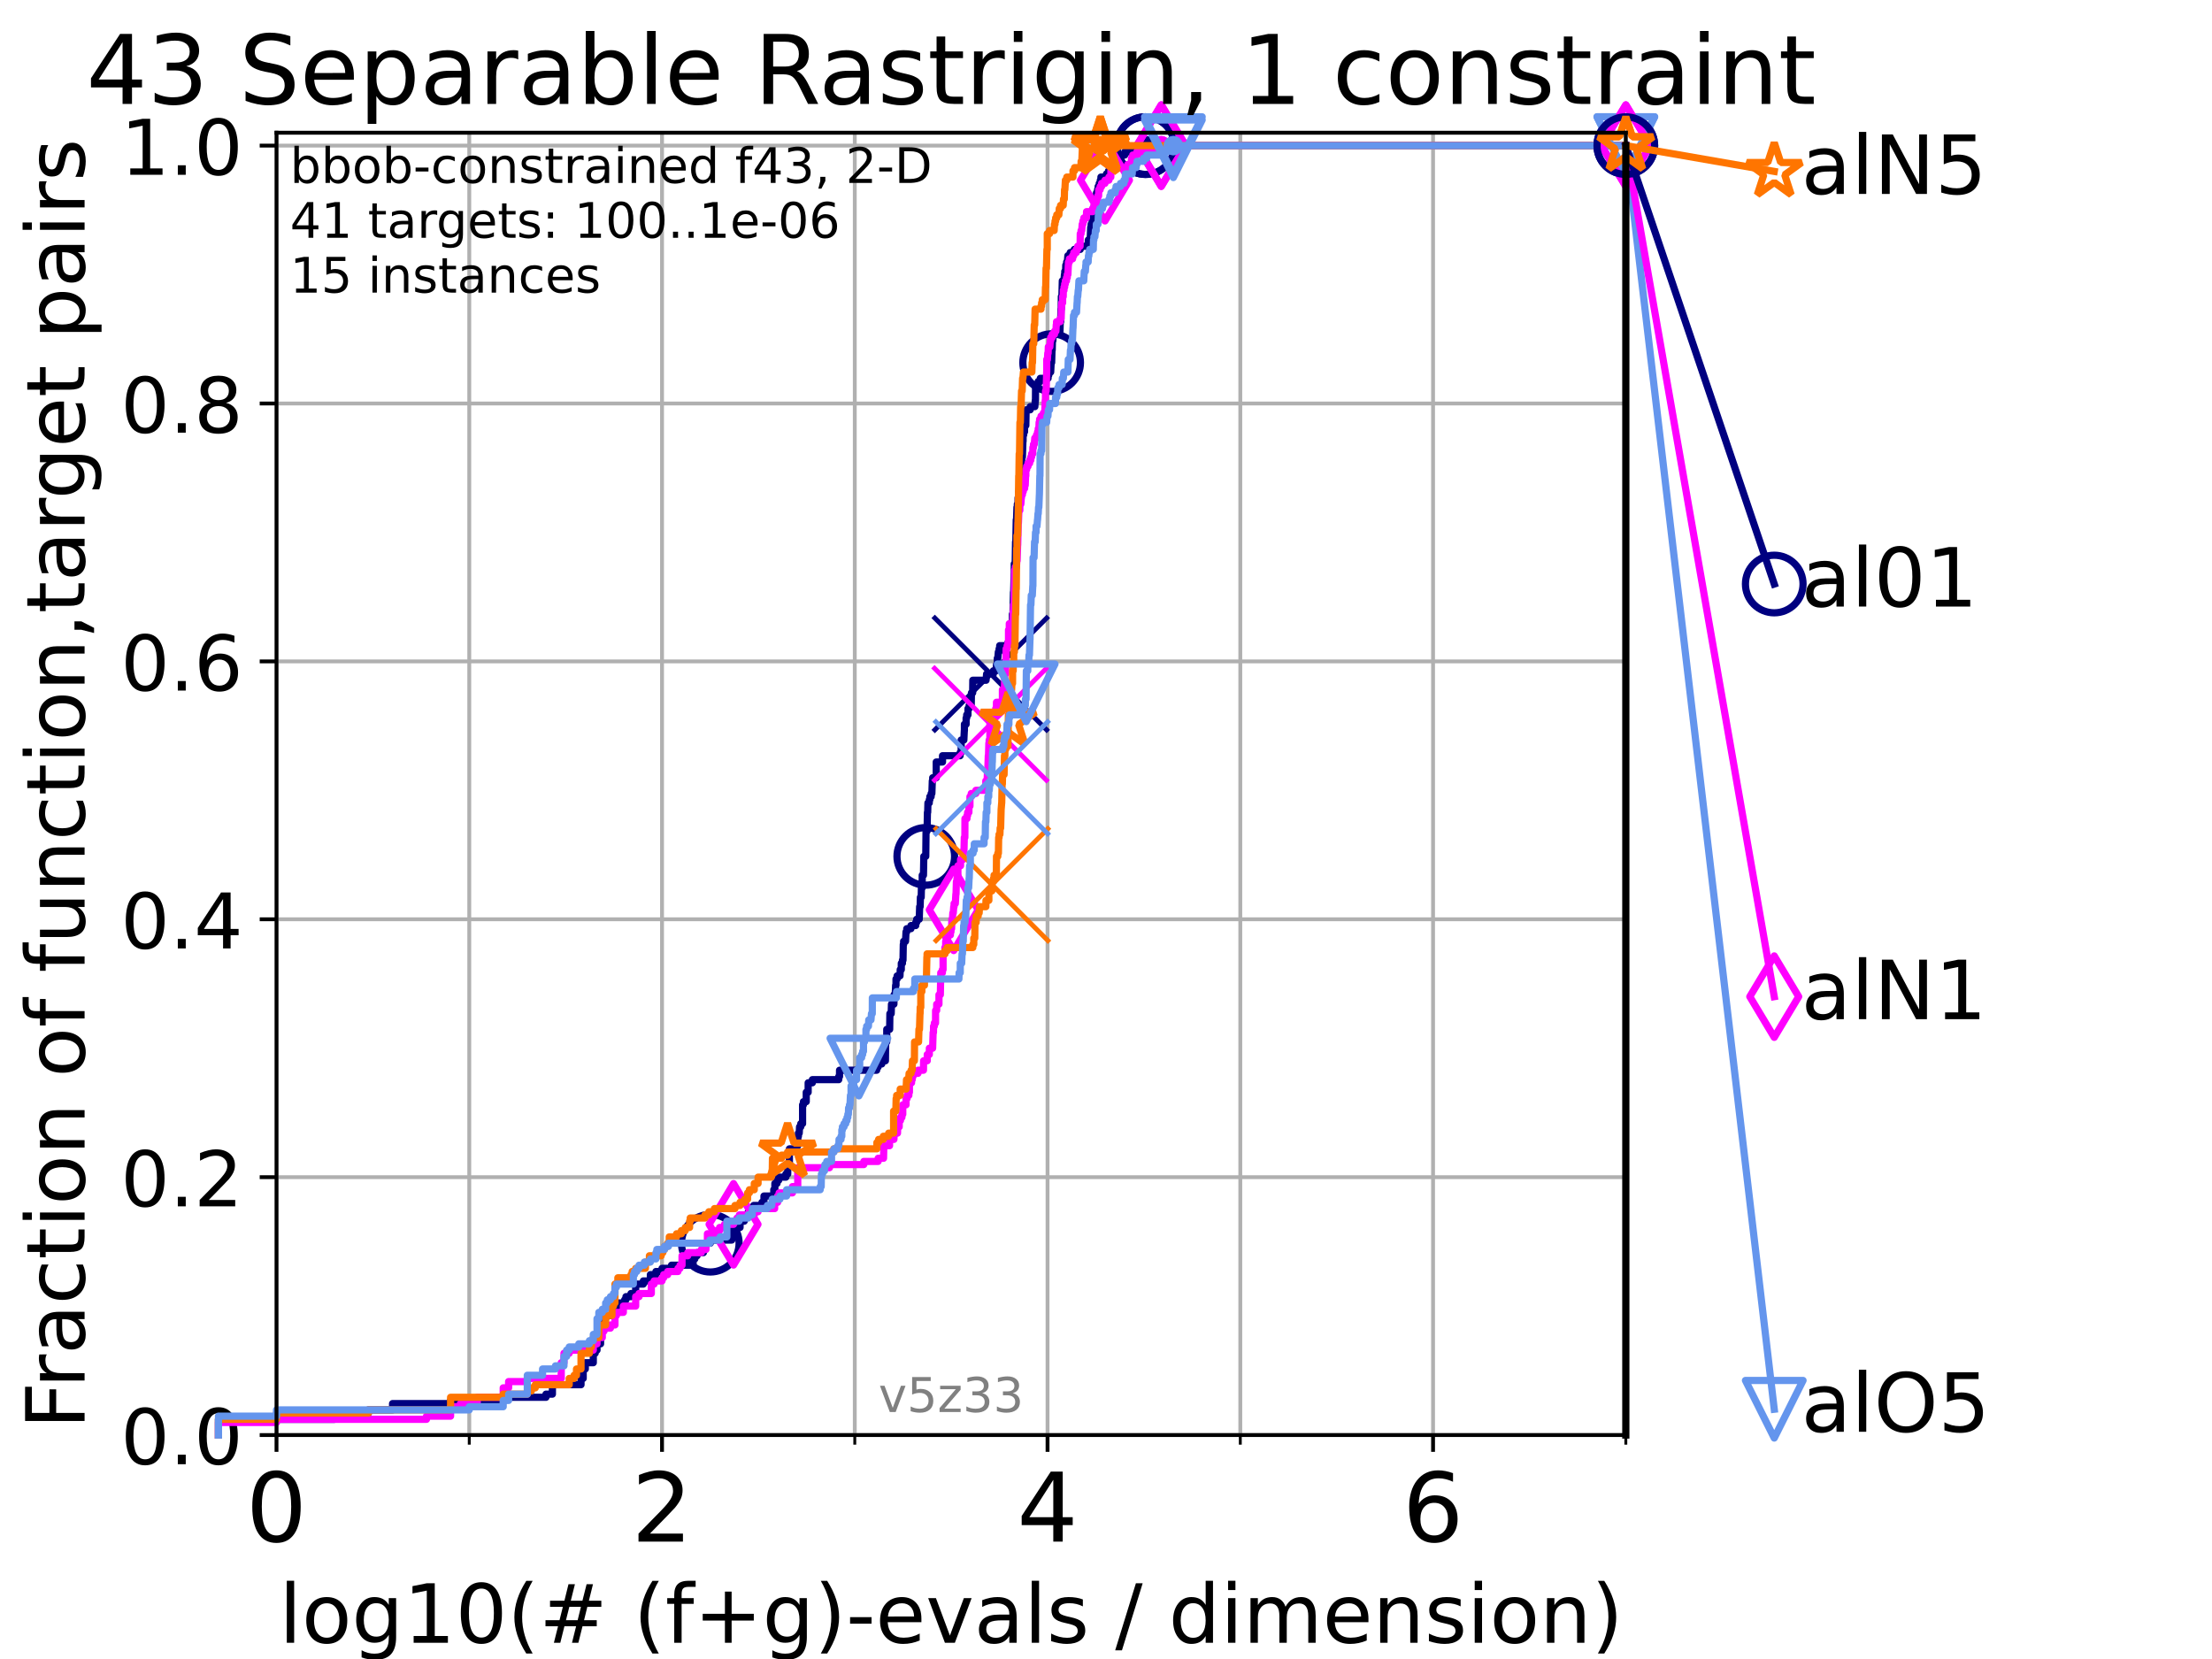 <?xml version="1.0" encoding="utf-8" standalone="no"?>
<!DOCTYPE svg PUBLIC "-//W3C//DTD SVG 1.1//EN"
  "http://www.w3.org/Graphics/SVG/1.1/DTD/svg11.dtd">
<!-- Created with matplotlib (https://matplotlib.org/) -->
<svg height="345.6pt" version="1.1" viewBox="0 0 460.8 345.6" width="460.8pt" xmlns="http://www.w3.org/2000/svg" xmlns:xlink="http://www.w3.org/1999/xlink">
 <defs>
  <style type="text/css">*{stroke-linecap:butt;stroke-linejoin:round;}</style>
 </defs>
 <g id="figure_1">
  <g id="patch_1">
   <path d="M 0 345.6 
L 460.8 345.6 
L 460.8 0 
L 0 0 
z
" style="fill:#ffffff;"/>
  </g>
  <g id="axes_1">
   <g id="patch_2">
    <path d="M 57.6 298.944 
L 338.688 298.944 
L 338.688 27.648 
L 57.6 27.648 
z
" style="fill:#ffffff;"/>
   </g>
   <g id="matplotlib.axis_1">
    <g id="xtick_1">
     <g id="line2d_1">
      <path clip-path="url(#pf004ef77b1)" d="M 57.6 298.944 
L 57.6 27.648 
" style="fill:none;stroke:#b0b0b0;stroke-linecap:square;stroke-width:0.8;"/>
     </g>
     <g id="line2d_2">
      <defs>
       <path d="M 0 0 
L 0 3.5 
" id="mcb28e12083" style="stroke:#000000;stroke-width:0.8;"/>
      </defs>
      <g>
       <use style="stroke:#000000;stroke-width:0.8;" x="57.6" xlink:href="#mcb28e12083" y="298.944"/>
      </g>
     </g>
     <g id="text_1">
      <!-- 0 -->
      <g transform="translate(51.237 321.141)scale(0.2 -0.2)">
       <defs>
        <path d="M 31.781 66.406 
Q 24.172 66.406 20.328 58.906 
Q 16.5 51.422 16.5 36.375 
Q 16.5 21.391 20.328 13.891 
Q 24.172 6.391 31.781 6.391 
Q 39.453 6.391 43.281 13.891 
Q 47.125 21.391 47.125 36.375 
Q 47.125 51.422 43.281 58.906 
Q 39.453 66.406 31.781 66.406 
z
M 31.781 74.219 
Q 44.047 74.219 50.516 64.516 
Q 56.984 54.828 56.984 36.375 
Q 56.984 17.969 50.516 8.266 
Q 44.047 -1.422 31.781 -1.422 
Q 19.531 -1.422 13.062 8.266 
Q 6.594 17.969 6.594 36.375 
Q 6.594 54.828 13.062 64.516 
Q 19.531 74.219 31.781 74.219 
z
" id="DejaVuSans-48"/>
       </defs>
       <use xlink:href="#DejaVuSans-48"/>
      </g>
     </g>
    </g>
    <g id="xtick_2">
     <g id="line2d_3">
      <path clip-path="url(#pf004ef77b1)" d="M 137.911 298.944 
L 137.911 27.648 
" style="fill:none;stroke:#b0b0b0;stroke-linecap:square;stroke-width:0.8;"/>
     </g>
     <g id="line2d_4">
      <g>
       <use style="stroke:#000000;stroke-width:0.8;" x="137.911" xlink:href="#mcb28e12083" y="298.944"/>
      </g>
     </g>
     <g id="text_2">
      <!-- 2 -->
      <g transform="translate(131.548 321.141)scale(0.2 -0.2)">
       <defs>
        <path d="M 19.188 8.297 
L 53.609 8.297 
L 53.609 0 
L 7.328 0 
L 7.328 8.297 
Q 12.938 14.109 22.625 23.891 
Q 32.328 33.688 34.812 36.531 
Q 39.547 41.844 41.422 45.531 
Q 43.312 49.219 43.312 52.781 
Q 43.312 58.594 39.234 62.25 
Q 35.156 65.922 28.609 65.922 
Q 23.969 65.922 18.812 64.312 
Q 13.672 62.703 7.812 59.422 
L 7.812 69.391 
Q 13.766 71.781 18.938 73 
Q 24.125 74.219 28.422 74.219 
Q 39.75 74.219 46.484 68.547 
Q 53.219 62.891 53.219 53.422 
Q 53.219 48.922 51.531 44.891 
Q 49.859 40.875 45.406 35.406 
Q 44.188 33.984 37.641 27.219 
Q 31.109 20.453 19.188 8.297 
z
" id="DejaVuSans-50"/>
       </defs>
       <use xlink:href="#DejaVuSans-50"/>
      </g>
     </g>
    </g>
    <g id="xtick_3">
     <g id="line2d_5">
      <path clip-path="url(#pf004ef77b1)" d="M 218.222 298.944 
L 218.222 27.648 
" style="fill:none;stroke:#b0b0b0;stroke-linecap:square;stroke-width:0.8;"/>
     </g>
     <g id="line2d_6">
      <g>
       <use style="stroke:#000000;stroke-width:0.8;" x="218.222" xlink:href="#mcb28e12083" y="298.944"/>
      </g>
     </g>
     <g id="text_3">
      <!-- 4 -->
      <g transform="translate(211.859 321.141)scale(0.2 -0.2)">
       <defs>
        <path d="M 37.797 64.312 
L 12.891 25.391 
L 37.797 25.391 
z
M 35.203 72.906 
L 47.609 72.906 
L 47.609 25.391 
L 58.016 25.391 
L 58.016 17.188 
L 47.609 17.188 
L 47.609 0 
L 37.797 0 
L 37.797 17.188 
L 4.891 17.188 
L 4.891 26.703 
z
" id="DejaVuSans-52"/>
       </defs>
       <use xlink:href="#DejaVuSans-52"/>
      </g>
     </g>
    </g>
    <g id="xtick_4">
     <g id="line2d_7">
      <path clip-path="url(#pf004ef77b1)" d="M 298.533 298.944 
L 298.533 27.648 
" style="fill:none;stroke:#b0b0b0;stroke-linecap:square;stroke-width:0.8;"/>
     </g>
     <g id="line2d_8">
      <g>
       <use style="stroke:#000000;stroke-width:0.8;" x="298.533" xlink:href="#mcb28e12083" y="298.944"/>
      </g>
     </g>
     <g id="text_4">
      <!-- 6 -->
      <g transform="translate(292.17 321.141)scale(0.2 -0.2)">
       <defs>
        <path d="M 33.016 40.375 
Q 26.375 40.375 22.484 35.828 
Q 18.609 31.297 18.609 23.391 
Q 18.609 15.531 22.484 10.953 
Q 26.375 6.391 33.016 6.391 
Q 39.656 6.391 43.531 10.953 
Q 47.406 15.531 47.406 23.391 
Q 47.406 31.297 43.531 35.828 
Q 39.656 40.375 33.016 40.375 
z
M 52.594 71.297 
L 52.594 62.312 
Q 48.875 64.062 45.094 64.984 
Q 41.312 65.922 37.594 65.922 
Q 27.828 65.922 22.672 59.328 
Q 17.531 52.734 16.797 39.406 
Q 19.672 43.656 24.016 45.922 
Q 28.375 48.188 33.594 48.188 
Q 44.578 48.188 50.953 41.516 
Q 57.328 34.859 57.328 23.391 
Q 57.328 12.156 50.688 5.359 
Q 44.047 -1.422 33.016 -1.422 
Q 20.359 -1.422 13.672 8.266 
Q 6.984 17.969 6.984 36.375 
Q 6.984 53.656 15.188 63.938 
Q 23.391 74.219 37.203 74.219 
Q 40.922 74.219 44.703 73.484 
Q 48.484 72.75 52.594 71.297 
z
" id="DejaVuSans-54"/>
       </defs>
       <use xlink:href="#DejaVuSans-54"/>
      </g>
     </g>
    </g>
    <g id="xtick_5">
     <g id="line2d_9">
      <path clip-path="url(#pf004ef77b1)" d="M 97.755 298.944 
L 97.755 27.648 
" style="fill:none;stroke:#b0b0b0;stroke-linecap:square;stroke-width:0.8;"/>
     </g>
     <g id="line2d_10">
      <defs>
       <path d="M 0 0 
L 0 2 
" id="m137f3b91c5" style="stroke:#000000;stroke-width:0.6;"/>
      </defs>
      <g>
       <use style="stroke:#000000;stroke-width:0.6;" x="97.755" xlink:href="#m137f3b91c5" y="298.944"/>
      </g>
     </g>
    </g>
    <g id="xtick_6">
     <g id="line2d_11">
      <path clip-path="url(#pf004ef77b1)" d="M 178.066 298.944 
L 178.066 27.648 
" style="fill:none;stroke:#b0b0b0;stroke-linecap:square;stroke-width:0.8;"/>
     </g>
     <g id="line2d_12">
      <g>
       <use style="stroke:#000000;stroke-width:0.6;" x="178.066" xlink:href="#m137f3b91c5" y="298.944"/>
      </g>
     </g>
    </g>
    <g id="xtick_7">
     <g id="line2d_13">
      <path clip-path="url(#pf004ef77b1)" d="M 258.377 298.944 
L 258.377 27.648 
" style="fill:none;stroke:#b0b0b0;stroke-linecap:square;stroke-width:0.8;"/>
     </g>
     <g id="line2d_14">
      <g>
       <use style="stroke:#000000;stroke-width:0.6;" x="258.377" xlink:href="#m137f3b91c5" y="298.944"/>
      </g>
     </g>
    </g>
    <g id="xtick_8">
     <g id="line2d_15">
      <path clip-path="url(#pf004ef77b1)" d="M 338.688 298.944 
L 338.688 27.648 
" style="fill:none;stroke:#b0b0b0;stroke-linecap:square;stroke-width:0.8;"/>
     </g>
     <g id="line2d_16">
      <g>
       <use style="stroke:#000000;stroke-width:0.6;" x="338.688" xlink:href="#m137f3b91c5" y="298.944"/>
      </g>
     </g>
    </g>
    <g id="text_5">
     <!-- log10(# (f+g)-evals / dimension) -->
     <g transform="translate(58.145 342.218)scale(0.17 -0.17)">
      <defs>
       <path d="M 9.422 75.984 
L 18.406 75.984 
L 18.406 0 
L 9.422 0 
z
" id="DejaVuSans-108"/>
       <path d="M 30.609 48.391 
Q 23.391 48.391 19.188 42.75 
Q 14.984 37.109 14.984 27.297 
Q 14.984 17.484 19.156 11.844 
Q 23.344 6.203 30.609 6.203 
Q 37.797 6.203 41.984 11.859 
Q 46.188 17.531 46.188 27.297 
Q 46.188 37.016 41.984 42.703 
Q 37.797 48.391 30.609 48.391 
z
M 30.609 56 
Q 42.328 56 49.016 48.375 
Q 55.719 40.766 55.719 27.297 
Q 55.719 13.875 49.016 6.219 
Q 42.328 -1.422 30.609 -1.422 
Q 18.844 -1.422 12.172 6.219 
Q 5.516 13.875 5.516 27.297 
Q 5.516 40.766 12.172 48.375 
Q 18.844 56 30.609 56 
z
" id="DejaVuSans-111"/>
       <path d="M 45.406 27.984 
Q 45.406 37.75 41.375 43.109 
Q 37.359 48.484 30.078 48.484 
Q 22.859 48.484 18.828 43.109 
Q 14.797 37.75 14.797 27.984 
Q 14.797 18.266 18.828 12.891 
Q 22.859 7.516 30.078 7.516 
Q 37.359 7.516 41.375 12.891 
Q 45.406 18.266 45.406 27.984 
z
M 54.391 6.781 
Q 54.391 -7.172 48.188 -13.984 
Q 42 -20.797 29.203 -20.797 
Q 24.469 -20.797 20.266 -20.094 
Q 16.062 -19.391 12.109 -17.922 
L 12.109 -9.188 
Q 16.062 -11.328 19.922 -12.344 
Q 23.781 -13.375 27.781 -13.375 
Q 36.625 -13.375 41.016 -8.766 
Q 45.406 -4.156 45.406 5.172 
L 45.406 9.625 
Q 42.625 4.781 38.281 2.391 
Q 33.938 0 27.875 0 
Q 17.828 0 11.672 7.656 
Q 5.516 15.328 5.516 27.984 
Q 5.516 40.672 11.672 48.328 
Q 17.828 56 27.875 56 
Q 33.938 56 38.281 53.609 
Q 42.625 51.219 45.406 46.391 
L 45.406 54.688 
L 54.391 54.688 
z
" id="DejaVuSans-103"/>
       <path d="M 12.406 8.297 
L 28.516 8.297 
L 28.516 63.922 
L 10.984 60.406 
L 10.984 69.391 
L 28.422 72.906 
L 38.281 72.906 
L 38.281 8.297 
L 54.391 8.297 
L 54.391 0 
L 12.406 0 
z
" id="DejaVuSans-49"/>
       <path d="M 31 75.875 
Q 24.469 64.656 21.281 53.656 
Q 18.109 42.672 18.109 31.391 
Q 18.109 20.125 21.312 9.062 
Q 24.516 -2 31 -13.188 
L 23.188 -13.188 
Q 15.875 -1.703 12.234 9.375 
Q 8.594 20.453 8.594 31.391 
Q 8.594 42.281 12.203 53.312 
Q 15.828 64.359 23.188 75.875 
z
" id="DejaVuSans-40"/>
       <path d="M 51.125 44 
L 36.922 44 
L 32.812 27.688 
L 47.125 27.688 
z
M 43.797 71.781 
L 38.719 51.516 
L 52.984 51.516 
L 58.109 71.781 
L 65.922 71.781 
L 60.891 51.516 
L 76.125 51.516 
L 76.125 44 
L 58.984 44 
L 54.984 27.688 
L 70.516 27.688 
L 70.516 20.219 
L 53.078 20.219 
L 48 0 
L 40.188 0 
L 45.219 20.219 
L 30.906 20.219 
L 25.875 0 
L 18.016 0 
L 23.094 20.219 
L 7.719 20.219 
L 7.719 27.688 
L 24.906 27.688 
L 29 44 
L 13.281 44 
L 13.281 51.516 
L 30.906 51.516 
L 35.891 71.781 
z
" id="DejaVuSans-35"/>
       <path id="DejaVuSans-32"/>
       <path d="M 37.109 75.984 
L 37.109 68.5 
L 28.516 68.5 
Q 23.688 68.5 21.797 66.547 
Q 19.922 64.594 19.922 59.516 
L 19.922 54.688 
L 34.719 54.688 
L 34.719 47.703 
L 19.922 47.703 
L 19.922 0 
L 10.891 0 
L 10.891 47.703 
L 2.297 47.703 
L 2.297 54.688 
L 10.891 54.688 
L 10.891 58.5 
Q 10.891 67.625 15.141 71.797 
Q 19.391 75.984 28.609 75.984 
z
" id="DejaVuSans-102"/>
       <path d="M 46 62.703 
L 46 35.5 
L 73.188 35.5 
L 73.188 27.203 
L 46 27.203 
L 46 0 
L 37.797 0 
L 37.797 27.203 
L 10.594 27.203 
L 10.594 35.5 
L 37.797 35.5 
L 37.797 62.703 
z
" id="DejaVuSans-43"/>
       <path d="M 8.016 75.875 
L 15.828 75.875 
Q 23.141 64.359 26.781 53.312 
Q 30.422 42.281 30.422 31.391 
Q 30.422 20.453 26.781 9.375 
Q 23.141 -1.703 15.828 -13.188 
L 8.016 -13.188 
Q 14.5 -2 17.703 9.062 
Q 20.906 20.125 20.906 31.391 
Q 20.906 42.672 17.703 53.656 
Q 14.5 64.656 8.016 75.875 
z
" id="DejaVuSans-41"/>
       <path d="M 4.891 31.391 
L 31.203 31.391 
L 31.203 23.391 
L 4.891 23.391 
z
" id="DejaVuSans-45"/>
       <path d="M 56.203 29.594 
L 56.203 25.203 
L 14.891 25.203 
Q 15.484 15.922 20.484 11.062 
Q 25.484 6.203 34.422 6.203 
Q 39.594 6.203 44.453 7.469 
Q 49.312 8.734 54.109 11.281 
L 54.109 2.781 
Q 49.266 0.734 44.188 -0.344 
Q 39.109 -1.422 33.891 -1.422 
Q 20.797 -1.422 13.156 6.188 
Q 5.516 13.812 5.516 26.812 
Q 5.516 40.234 12.766 48.109 
Q 20.016 56 32.328 56 
Q 43.359 56 49.781 48.891 
Q 56.203 41.797 56.203 29.594 
z
M 47.219 32.234 
Q 47.125 39.594 43.094 43.984 
Q 39.062 48.391 32.422 48.391 
Q 24.906 48.391 20.391 44.141 
Q 15.875 39.891 15.188 32.172 
z
" id="DejaVuSans-101"/>
       <path d="M 2.984 54.688 
L 12.5 54.688 
L 29.594 8.797 
L 46.688 54.688 
L 56.203 54.688 
L 35.688 0 
L 23.484 0 
z
" id="DejaVuSans-118"/>
       <path d="M 34.281 27.484 
Q 23.391 27.484 19.188 25 
Q 14.984 22.516 14.984 16.5 
Q 14.984 11.719 18.141 8.906 
Q 21.297 6.109 26.703 6.109 
Q 34.188 6.109 38.703 11.406 
Q 43.219 16.703 43.219 25.484 
L 43.219 27.484 
z
M 52.203 31.203 
L 52.203 0 
L 43.219 0 
L 43.219 8.297 
Q 40.141 3.328 35.547 0.953 
Q 30.953 -1.422 24.312 -1.422 
Q 15.922 -1.422 10.953 3.297 
Q 6 8.016 6 15.922 
Q 6 25.141 12.172 29.828 
Q 18.359 34.516 30.609 34.516 
L 43.219 34.516 
L 43.219 35.406 
Q 43.219 41.609 39.141 45 
Q 35.062 48.391 27.688 48.391 
Q 23 48.391 18.547 47.266 
Q 14.109 46.141 10.016 43.891 
L 10.016 52.203 
Q 14.938 54.109 19.578 55.047 
Q 24.219 56 28.609 56 
Q 40.484 56 46.344 49.844 
Q 52.203 43.703 52.203 31.203 
z
" id="DejaVuSans-97"/>
       <path d="M 44.281 53.078 
L 44.281 44.578 
Q 40.484 46.531 36.375 47.5 
Q 32.281 48.484 27.875 48.484 
Q 21.188 48.484 17.844 46.438 
Q 14.5 44.391 14.5 40.281 
Q 14.5 37.156 16.891 35.375 
Q 19.281 33.594 26.516 31.984 
L 29.594 31.297 
Q 39.156 29.25 43.188 25.516 
Q 47.219 21.781 47.219 15.094 
Q 47.219 7.469 41.188 3.016 
Q 35.156 -1.422 24.609 -1.422 
Q 20.219 -1.422 15.453 -0.562 
Q 10.688 0.297 5.422 2 
L 5.422 11.281 
Q 10.406 8.688 15.234 7.391 
Q 20.062 6.109 24.812 6.109 
Q 31.156 6.109 34.562 8.281 
Q 37.984 10.453 37.984 14.406 
Q 37.984 18.062 35.516 20.016 
Q 33.062 21.969 24.703 23.781 
L 21.578 24.516 
Q 13.234 26.266 9.516 29.906 
Q 5.812 33.547 5.812 39.891 
Q 5.812 47.609 11.281 51.797 
Q 16.75 56 26.812 56 
Q 31.781 56 36.172 55.266 
Q 40.578 54.547 44.281 53.078 
z
" id="DejaVuSans-115"/>
       <path d="M 25.391 72.906 
L 33.688 72.906 
L 8.297 -9.281 
L 0 -9.281 
z
" id="DejaVuSans-47"/>
       <path d="M 45.406 46.391 
L 45.406 75.984 
L 54.391 75.984 
L 54.391 0 
L 45.406 0 
L 45.406 8.203 
Q 42.578 3.328 38.25 0.953 
Q 33.938 -1.422 27.875 -1.422 
Q 17.969 -1.422 11.734 6.484 
Q 5.516 14.406 5.516 27.297 
Q 5.516 40.188 11.734 48.094 
Q 17.969 56 27.875 56 
Q 33.938 56 38.25 53.625 
Q 42.578 51.266 45.406 46.391 
z
M 14.797 27.297 
Q 14.797 17.391 18.875 11.75 
Q 22.953 6.109 30.078 6.109 
Q 37.203 6.109 41.297 11.75 
Q 45.406 17.391 45.406 27.297 
Q 45.406 37.203 41.297 42.844 
Q 37.203 48.484 30.078 48.484 
Q 22.953 48.484 18.875 42.844 
Q 14.797 37.203 14.797 27.297 
z
" id="DejaVuSans-100"/>
       <path d="M 9.422 54.688 
L 18.406 54.688 
L 18.406 0 
L 9.422 0 
z
M 9.422 75.984 
L 18.406 75.984 
L 18.406 64.594 
L 9.422 64.594 
z
" id="DejaVuSans-105"/>
       <path d="M 52 44.188 
Q 55.375 50.25 60.062 53.125 
Q 64.75 56 71.094 56 
Q 79.641 56 84.281 50.016 
Q 88.922 44.047 88.922 33.016 
L 88.922 0 
L 79.891 0 
L 79.891 32.719 
Q 79.891 40.578 77.094 44.375 
Q 74.312 48.188 68.609 48.188 
Q 61.625 48.188 57.562 43.547 
Q 53.516 38.922 53.516 30.906 
L 53.516 0 
L 44.484 0 
L 44.484 32.719 
Q 44.484 40.625 41.703 44.406 
Q 38.922 48.188 33.109 48.188 
Q 26.219 48.188 22.156 43.531 
Q 18.109 38.875 18.109 30.906 
L 18.109 0 
L 9.078 0 
L 9.078 54.688 
L 18.109 54.688 
L 18.109 46.188 
Q 21.188 51.219 25.484 53.609 
Q 29.781 56 35.688 56 
Q 41.656 56 45.828 52.969 
Q 50 49.953 52 44.188 
z
" id="DejaVuSans-109"/>
       <path d="M 54.891 33.016 
L 54.891 0 
L 45.906 0 
L 45.906 32.719 
Q 45.906 40.484 42.875 44.328 
Q 39.844 48.188 33.797 48.188 
Q 26.516 48.188 22.312 43.547 
Q 18.109 38.922 18.109 30.906 
L 18.109 0 
L 9.078 0 
L 9.078 54.688 
L 18.109 54.688 
L 18.109 46.188 
Q 21.344 51.125 25.703 53.562 
Q 30.078 56 35.797 56 
Q 45.219 56 50.047 50.172 
Q 54.891 44.344 54.891 33.016 
z
" id="DejaVuSans-110"/>
      </defs>
      <use xlink:href="#DejaVuSans-108"/>
      <use x="27.783" xlink:href="#DejaVuSans-111"/>
      <use x="88.965" xlink:href="#DejaVuSans-103"/>
      <use x="152.441" xlink:href="#DejaVuSans-49"/>
      <use x="216.064" xlink:href="#DejaVuSans-48"/>
      <use x="279.688" xlink:href="#DejaVuSans-40"/>
      <use x="318.701" xlink:href="#DejaVuSans-35"/>
      <use x="402.49" xlink:href="#DejaVuSans-32"/>
      <use x="434.277" xlink:href="#DejaVuSans-40"/>
      <use x="473.291" xlink:href="#DejaVuSans-102"/>
      <use x="508.496" xlink:href="#DejaVuSans-43"/>
      <use x="592.285" xlink:href="#DejaVuSans-103"/>
      <use x="655.762" xlink:href="#DejaVuSans-41"/>
      <use x="694.775" xlink:href="#DejaVuSans-45"/>
      <use x="730.859" xlink:href="#DejaVuSans-101"/>
      <use x="792.383" xlink:href="#DejaVuSans-118"/>
      <use x="851.562" xlink:href="#DejaVuSans-97"/>
      <use x="912.842" xlink:href="#DejaVuSans-108"/>
      <use x="940.625" xlink:href="#DejaVuSans-115"/>
      <use x="992.725" xlink:href="#DejaVuSans-32"/>
      <use x="1024.512" xlink:href="#DejaVuSans-47"/>
      <use x="1058.203" xlink:href="#DejaVuSans-32"/>
      <use x="1089.99" xlink:href="#DejaVuSans-100"/>
      <use x="1153.467" xlink:href="#DejaVuSans-105"/>
      <use x="1181.25" xlink:href="#DejaVuSans-109"/>
      <use x="1278.662" xlink:href="#DejaVuSans-101"/>
      <use x="1340.186" xlink:href="#DejaVuSans-110"/>
      <use x="1403.564" xlink:href="#DejaVuSans-115"/>
      <use x="1455.664" xlink:href="#DejaVuSans-105"/>
      <use x="1483.447" xlink:href="#DejaVuSans-111"/>
      <use x="1544.629" xlink:href="#DejaVuSans-110"/>
      <use x="1608.008" xlink:href="#DejaVuSans-41"/>
     </g>
    </g>
   </g>
   <g id="matplotlib.axis_2">
    <g id="ytick_1">
     <g id="line2d_17">
      <path clip-path="url(#pf004ef77b1)" d="M 57.6 298.944 
L 338.688 298.944 
" style="fill:none;stroke:#b0b0b0;stroke-linecap:square;stroke-width:0.8;"/>
     </g>
     <g id="line2d_18">
      <defs>
       <path d="M 0 0 
L -3.5 0 
" id="m674ed11abf" style="stroke:#000000;stroke-width:0.8;"/>
      </defs>
      <g>
       <use style="stroke:#000000;stroke-width:0.8;" x="57.6" xlink:href="#m674ed11abf" y="298.944"/>
      </g>
     </g>
     <g id="text_6">
      <!-- 0.0 -->
      <g transform="translate(25.155 305.023)scale(0.16 -0.16)">
       <defs>
        <path d="M 10.688 12.406 
L 21 12.406 
L 21 0 
L 10.688 0 
z
" id="DejaVuSans-46"/>
       </defs>
       <use xlink:href="#DejaVuSans-48"/>
       <use x="63.623" xlink:href="#DejaVuSans-46"/>
       <use x="95.41" xlink:href="#DejaVuSans-48"/>
      </g>
     </g>
    </g>
    <g id="ytick_2">
     <g id="line2d_19">
      <path clip-path="url(#pf004ef77b1)" d="M 57.6 245.222 
L 338.688 245.222 
" style="fill:none;stroke:#b0b0b0;stroke-linecap:square;stroke-width:0.8;"/>
     </g>
     <g id="line2d_20">
      <g>
       <use style="stroke:#000000;stroke-width:0.8;" x="57.6" xlink:href="#m674ed11abf" y="245.222"/>
      </g>
     </g>
     <g id="text_7">
      <!-- 0.2 -->
      <g transform="translate(25.155 251.301)scale(0.16 -0.16)">
       <use xlink:href="#DejaVuSans-48"/>
       <use x="63.623" xlink:href="#DejaVuSans-46"/>
       <use x="95.41" xlink:href="#DejaVuSans-50"/>
      </g>
     </g>
    </g>
    <g id="ytick_3">
     <g id="line2d_21">
      <path clip-path="url(#pf004ef77b1)" d="M 57.6 191.5 
L 338.688 191.5 
" style="fill:none;stroke:#b0b0b0;stroke-linecap:square;stroke-width:0.8;"/>
     </g>
     <g id="line2d_22">
      <g>
       <use style="stroke:#000000;stroke-width:0.8;" x="57.6" xlink:href="#m674ed11abf" y="191.5"/>
      </g>
     </g>
     <g id="text_8">
      <!-- 0.4 -->
      <g transform="translate(25.155 197.579)scale(0.16 -0.16)">
       <use xlink:href="#DejaVuSans-48"/>
       <use x="63.623" xlink:href="#DejaVuSans-46"/>
       <use x="95.41" xlink:href="#DejaVuSans-52"/>
      </g>
     </g>
    </g>
    <g id="ytick_4">
     <g id="line2d_23">
      <path clip-path="url(#pf004ef77b1)" d="M 57.6 137.778 
L 338.688 137.778 
" style="fill:none;stroke:#b0b0b0;stroke-linecap:square;stroke-width:0.8;"/>
     </g>
     <g id="line2d_24">
      <g>
       <use style="stroke:#000000;stroke-width:0.8;" x="57.6" xlink:href="#m674ed11abf" y="137.778"/>
      </g>
     </g>
     <g id="text_9">
      <!-- 0.6 -->
      <g transform="translate(25.155 143.857)scale(0.16 -0.16)">
       <use xlink:href="#DejaVuSans-48"/>
       <use x="63.623" xlink:href="#DejaVuSans-46"/>
       <use x="95.41" xlink:href="#DejaVuSans-54"/>
      </g>
     </g>
    </g>
    <g id="ytick_5">
     <g id="line2d_25">
      <path clip-path="url(#pf004ef77b1)" d="M 57.6 84.056 
L 338.688 84.056 
" style="fill:none;stroke:#b0b0b0;stroke-linecap:square;stroke-width:0.8;"/>
     </g>
     <g id="line2d_26">
      <g>
       <use style="stroke:#000000;stroke-width:0.8;" x="57.6" xlink:href="#m674ed11abf" y="84.056"/>
      </g>
     </g>
     <g id="text_10">
      <!-- 0.8 -->
      <g transform="translate(25.155 90.135)scale(0.16 -0.16)">
       <defs>
        <path d="M 31.781 34.625 
Q 24.75 34.625 20.719 30.859 
Q 16.703 27.094 16.703 20.516 
Q 16.703 13.922 20.719 10.156 
Q 24.75 6.391 31.781 6.391 
Q 38.812 6.391 42.859 10.172 
Q 46.922 13.969 46.922 20.516 
Q 46.922 27.094 42.891 30.859 
Q 38.875 34.625 31.781 34.625 
z
M 21.922 38.812 
Q 15.578 40.375 12.031 44.719 
Q 8.5 49.078 8.5 55.328 
Q 8.5 64.062 14.719 69.141 
Q 20.953 74.219 31.781 74.219 
Q 42.672 74.219 48.875 69.141 
Q 55.078 64.062 55.078 55.328 
Q 55.078 49.078 51.531 44.719 
Q 48 40.375 41.703 38.812 
Q 48.828 37.156 52.797 32.312 
Q 56.781 27.484 56.781 20.516 
Q 56.781 9.906 50.312 4.234 
Q 43.844 -1.422 31.781 -1.422 
Q 19.734 -1.422 13.25 4.234 
Q 6.781 9.906 6.781 20.516 
Q 6.781 27.484 10.781 32.312 
Q 14.797 37.156 21.922 38.812 
z
M 18.312 54.391 
Q 18.312 48.734 21.844 45.562 
Q 25.391 42.391 31.781 42.391 
Q 38.141 42.391 41.719 45.562 
Q 45.312 48.734 45.312 54.391 
Q 45.312 60.062 41.719 63.234 
Q 38.141 66.406 31.781 66.406 
Q 25.391 66.406 21.844 63.234 
Q 18.312 60.062 18.312 54.391 
z
" id="DejaVuSans-56"/>
       </defs>
       <use xlink:href="#DejaVuSans-48"/>
       <use x="63.623" xlink:href="#DejaVuSans-46"/>
       <use x="95.41" xlink:href="#DejaVuSans-56"/>
      </g>
     </g>
    </g>
    <g id="ytick_6">
     <g id="line2d_27">
      <path clip-path="url(#pf004ef77b1)" d="M 57.6 30.334 
L 338.688 30.334 
" style="fill:none;stroke:#b0b0b0;stroke-linecap:square;stroke-width:0.8;"/>
     </g>
     <g id="line2d_28">
      <g>
       <use style="stroke:#000000;stroke-width:0.8;" x="57.6" xlink:href="#m674ed11abf" y="30.334"/>
      </g>
     </g>
     <g id="text_11">
      <!-- 1.0 -->
      <g transform="translate(25.155 36.413)scale(0.16 -0.16)">
       <use xlink:href="#DejaVuSans-49"/>
       <use x="63.623" xlink:href="#DejaVuSans-46"/>
       <use x="95.41" xlink:href="#DejaVuSans-48"/>
      </g>
     </g>
    </g>
    <g id="text_12">
     <!-- Fraction of function,target pairs -->
     <g transform="translate(17.62 297.681)rotate(-90)scale(0.17 -0.17)">
      <defs>
       <path d="M 9.812 72.906 
L 51.703 72.906 
L 51.703 64.594 
L 19.672 64.594 
L 19.672 43.109 
L 48.578 43.109 
L 48.578 34.812 
L 19.672 34.812 
L 19.672 0 
L 9.812 0 
z
" id="DejaVuSans-70"/>
       <path d="M 41.109 46.297 
Q 39.594 47.172 37.812 47.578 
Q 36.031 48 33.891 48 
Q 26.266 48 22.188 43.047 
Q 18.109 38.094 18.109 28.812 
L 18.109 0 
L 9.078 0 
L 9.078 54.688 
L 18.109 54.688 
L 18.109 46.188 
Q 20.953 51.172 25.484 53.578 
Q 30.031 56 36.531 56 
Q 37.453 56 38.578 55.875 
Q 39.703 55.766 41.062 55.516 
z
" id="DejaVuSans-114"/>
       <path d="M 48.781 52.594 
L 48.781 44.188 
Q 44.969 46.297 41.141 47.344 
Q 37.312 48.391 33.406 48.391 
Q 24.656 48.391 19.812 42.844 
Q 14.984 37.312 14.984 27.297 
Q 14.984 17.281 19.812 11.734 
Q 24.656 6.203 33.406 6.203 
Q 37.312 6.203 41.141 7.25 
Q 44.969 8.297 48.781 10.406 
L 48.781 2.094 
Q 45.016 0.344 40.984 -0.531 
Q 36.969 -1.422 32.422 -1.422 
Q 20.062 -1.422 12.781 6.344 
Q 5.516 14.109 5.516 27.297 
Q 5.516 40.672 12.859 48.328 
Q 20.219 56 33.016 56 
Q 37.156 56 41.109 55.141 
Q 45.062 54.297 48.781 52.594 
z
" id="DejaVuSans-99"/>
       <path d="M 18.312 70.219 
L 18.312 54.688 
L 36.812 54.688 
L 36.812 47.703 
L 18.312 47.703 
L 18.312 18.016 
Q 18.312 11.328 20.141 9.422 
Q 21.969 7.516 27.594 7.516 
L 36.812 7.516 
L 36.812 0 
L 27.594 0 
Q 17.188 0 13.234 3.875 
Q 9.281 7.766 9.281 18.016 
L 9.281 47.703 
L 2.688 47.703 
L 2.688 54.688 
L 9.281 54.688 
L 9.281 70.219 
z
" id="DejaVuSans-116"/>
       <path d="M 8.5 21.578 
L 8.5 54.688 
L 17.484 54.688 
L 17.484 21.922 
Q 17.484 14.156 20.5 10.266 
Q 23.531 6.391 29.594 6.391 
Q 36.859 6.391 41.078 11.031 
Q 45.312 15.672 45.312 23.688 
L 45.312 54.688 
L 54.297 54.688 
L 54.297 0 
L 45.312 0 
L 45.312 8.406 
Q 42.047 3.422 37.719 1 
Q 33.406 -1.422 27.688 -1.422 
Q 18.266 -1.422 13.375 4.438 
Q 8.5 10.297 8.5 21.578 
z
M 31.109 56 
z
" id="DejaVuSans-117"/>
       <path d="M 11.719 12.406 
L 22.016 12.406 
L 22.016 4 
L 14.016 -11.625 
L 7.719 -11.625 
L 11.719 4 
z
" id="DejaVuSans-44"/>
       <path d="M 18.109 8.203 
L 18.109 -20.797 
L 9.078 -20.797 
L 9.078 54.688 
L 18.109 54.688 
L 18.109 46.391 
Q 20.953 51.266 25.266 53.625 
Q 29.594 56 35.594 56 
Q 45.562 56 51.781 48.094 
Q 58.016 40.188 58.016 27.297 
Q 58.016 14.406 51.781 6.484 
Q 45.562 -1.422 35.594 -1.422 
Q 29.594 -1.422 25.266 0.953 
Q 20.953 3.328 18.109 8.203 
z
M 48.688 27.297 
Q 48.688 37.203 44.609 42.844 
Q 40.531 48.484 33.406 48.484 
Q 26.266 48.484 22.188 42.844 
Q 18.109 37.203 18.109 27.297 
Q 18.109 17.391 22.188 11.75 
Q 26.266 6.109 33.406 6.109 
Q 40.531 6.109 44.609 11.75 
Q 48.688 17.391 48.688 27.297 
z
" id="DejaVuSans-112"/>
      </defs>
      <use xlink:href="#DejaVuSans-70"/>
      <use x="50.27" xlink:href="#DejaVuSans-114"/>
      <use x="91.383" xlink:href="#DejaVuSans-97"/>
      <use x="152.662" xlink:href="#DejaVuSans-99"/>
      <use x="207.643" xlink:href="#DejaVuSans-116"/>
      <use x="246.852" xlink:href="#DejaVuSans-105"/>
      <use x="274.635" xlink:href="#DejaVuSans-111"/>
      <use x="335.816" xlink:href="#DejaVuSans-110"/>
      <use x="399.195" xlink:href="#DejaVuSans-32"/>
      <use x="430.982" xlink:href="#DejaVuSans-111"/>
      <use x="492.164" xlink:href="#DejaVuSans-102"/>
      <use x="527.369" xlink:href="#DejaVuSans-32"/>
      <use x="559.156" xlink:href="#DejaVuSans-102"/>
      <use x="594.361" xlink:href="#DejaVuSans-117"/>
      <use x="657.74" xlink:href="#DejaVuSans-110"/>
      <use x="721.119" xlink:href="#DejaVuSans-99"/>
      <use x="776.1" xlink:href="#DejaVuSans-116"/>
      <use x="815.309" xlink:href="#DejaVuSans-105"/>
      <use x="843.092" xlink:href="#DejaVuSans-111"/>
      <use x="904.273" xlink:href="#DejaVuSans-110"/>
      <use x="967.652" xlink:href="#DejaVuSans-44"/>
      <use x="999.439" xlink:href="#DejaVuSans-116"/>
      <use x="1038.648" xlink:href="#DejaVuSans-97"/>
      <use x="1099.928" xlink:href="#DejaVuSans-114"/>
      <use x="1139.291" xlink:href="#DejaVuSans-103"/>
      <use x="1202.768" xlink:href="#DejaVuSans-101"/>
      <use x="1264.291" xlink:href="#DejaVuSans-116"/>
      <use x="1303.5" xlink:href="#DejaVuSans-32"/>
      <use x="1335.287" xlink:href="#DejaVuSans-112"/>
      <use x="1398.764" xlink:href="#DejaVuSans-97"/>
      <use x="1460.043" xlink:href="#DejaVuSans-105"/>
      <use x="1487.826" xlink:href="#DejaVuSans-114"/>
      <use x="1528.939" xlink:href="#DejaVuSans-115"/>
     </g>
    </g>
   </g>
   <g id="line2d_29">
    <defs>
     <path d="M 0 1.5 
C 0.398 1.5 0.779 1.342 1.061 1.061 
C 1.342 0.779 1.5 0.398 1.5 0 
C 1.5 -0.398 1.342 -0.779 1.061 -1.061 
C 0.779 -1.342 0.398 -1.5 0 -1.5 
C -0.398 -1.5 -0.779 -1.342 -1.061 -1.061 
C -1.342 -0.779 -1.5 -0.398 -1.5 0 
C -1.5 0.398 -1.342 0.779 -1.061 1.061 
C -0.779 1.342 -0.398 1.5 0 1.5 
z
" id="mdff8dfb694" style="stroke:#000080;"/>
    </defs>
    <g>
     <use style="fill:#000080;stroke:#000080;" x="238.643" xlink:href="#mdff8dfb694" y="30.334"/>
     <use style="fill:#000080;stroke:#000080;" x="238.643" xlink:href="#mdff8dfb694" y="30.334"/>
    </g>
   </g>
   <g id="line2d_30">
    <path d="M 45.512 298.944 
L 45.512 295.668 
L 69.688 295.668 
L 69.688 294.358 
L 76.759 294.358 
L 76.759 293.703 
L 81.776 293.703 
L 81.776 292.393 
L 93.864 292.393 
L 93.864 291.737 
L 103.623 291.737 
L 103.623 291.082 
L 113.735 291.082 
L 113.735 290.427 
L 115.077 290.427 
L 115.077 288.462 
L 121.037 288.462 
L 121.037 287.151 
L 121.49 287.151 
L 121.49 285.186 
L 121.931 285.186 
L 121.931 283.876 
L 123.594 283.876 
L 123.594 281.91 
L 123.985 281.91 
L 123.985 281.255 
L 124.369 281.255 
L 124.369 279.945 
L 125.111 279.945 
L 125.111 274.704 
L 126.168 274.704 
L 126.168 274.048 
L 127.799 274.048 
L 127.799 273.393 
L 128.108 273.393 
L 128.108 272.083 
L 128.709 272.083 
L 128.709 271.428 
L 130.128 271.428 
L 130.128 270.773 
L 130.398 270.773 
L 130.398 270.118 
L 131.44 270.118 
L 131.44 269.462 
L 132.423 269.462 
L 132.423 267.497 
L 134.019 267.497 
L 134.019 266.842 
L 135.482 266.842 
L 135.482 265.532 
L 136.645 265.532 
L 136.645 264.876 
L 137.911 264.876 
L 137.911 264.221 
L 139.887 264.221 
L 139.887 263.566 
L 144.391 263.566 
L 144.391 262.256 
L 144.748 262.256 
L 144.748 261.601 
L 145.213 261.601 
L 145.213 260.946 
L 146.538 260.946 
L 146.538 258.98 
L 147.967 258.98 
L 147.967 258.325 
L 152.436 258.325 
L 152.436 255.704 
L 154.167 255.704 
L 154.167 254.394 
L 155.038 254.394 
L 155.038 253.084 
L 155.867 253.084 
L 155.867 252.429 
L 156.418 252.429 
L 156.418 251.773 
L 157.012 251.773 
L 157.012 251.118 
L 158.732 251.118 
L 158.732 250.463 
L 159.15 250.463 
L 159.15 249.153 
L 161.192 249.153 
L 161.192 247.843 
L 161.42 247.843 
L 161.42 246.532 
L 161.867 246.532 
L 161.867 245.877 
L 162.217 245.877 
L 162.217 245.222 
L 163.709 245.222 
L 163.709 244.567 
L 164.102 244.567 
L 164.102 242.601 
L 164.448 242.601 
L 164.448 239.326 
L 165.943 239.326 
L 165.943 238.671 
L 166.186 238.671 
L 166.221 236.705 
L 166.324 236.705 
L 166.324 236.05 
L 166.494 236.05 
L 166.561 234.74 
L 166.813 234.74 
L 166.813 234.085 
L 167.191 234.085 
L 167.191 230.154 
L 167.369 230.154 
L 167.369 229.499 
L 167.955 229.499 
L 167.955 227.533 
L 168.355 227.533 
L 168.355 225.568 
L 169.23 225.568 
L 169.23 224.912 
L 174.722 224.912 
L 174.722 224.257 
L 174.89 224.257 
L 174.89 222.947 
L 182.628 222.947 
L 182.628 222.292 
L 182.921 222.292 
L 182.921 221.637 
L 183.696 221.637 
L 183.696 220.982 
L 184.45 220.982 
L 184.498 217.051 
L 184.726 217.051 
L 184.726 214.43 
L 185.334 214.43 
L 185.38 211.154 
L 185.653 211.154 
L 185.709 209.189 
L 186.219 209.189 
L 186.252 207.224 
L 186.49 207.224 
L 186.576 205.258 
L 186.651 205.258 
L 186.651 203.948 
L 186.884 203.948 
L 186.884 203.293 
L 187.483 203.293 
L 187.534 201.982 
L 187.756 201.982 
L 187.756 200.672 
L 187.994 200.672 
L 187.994 200.017 
L 188.112 200.017 
L 188.171 196.741 
L 188.239 196.741 
L 188.239 196.086 
L 188.643 196.086 
L 188.738 194.121 
L 188.898 194.121 
L 188.898 193.465 
L 189.766 193.465 
L 189.766 192.81 
L 190.763 192.81 
L 190.763 192.155 
L 190.959 192.155 
L 190.959 191.5 
L 191.492 191.5 
L 191.581 188.879 
L 191.681 188.879 
L 191.737 186.914 
L 191.903 186.914 
L 191.947 184.949 
L 192.111 184.949 
L 192.115 182.328 
L 192.374 182.328 
L 192.447 178.397 
L 192.855 178.397 
L 192.911 173.156 
L 193.125 173.156 
L 193.199 169.225 
L 193.254 169.225 
L 193.305 167.26 
L 193.586 167.26 
L 193.586 166.604 
L 193.701 166.604 
L 193.701 165.949 
L 193.972 165.949 
L 193.972 165.294 
L 194.126 165.294 
L 194.216 162.674 
L 194.295 162.674 
L 194.295 162.018 
L 195.032 162.018 
L 195.032 158.743 
L 196.343 158.743 
L 196.343 157.432 
L 200.01 157.432 
L 200.01 156.777 
L 200.232 156.777 
L 200.232 154.157 
L 200.791 154.157 
L 200.885 152.191 
L 200.904 152.191 
L 200.904 150.881 
L 201.258 150.881 
L 201.258 149.571 
L 201.378 149.571 
L 201.378 148.916 
L 201.646 148.916 
L 201.65 147.605 
L 201.883 147.605 
L 201.883 146.95 
L 202.323 146.95 
L 202.37 144.33 
L 202.624 144.33 
L 202.654 141.709 
L 205.416 141.709 
L 205.525 140.399 
L 206.931 140.399 
L 206.931 139.743 
L 207.495 139.743 
L 207.581 138.433 
L 207.742 138.433 
L 207.756 137.123 
L 207.864 137.123 
L 207.973 135.813 
L 208.129 135.813 
L 208.129 135.157 
L 208.251 135.157 
L 208.251 134.502 
L 209.962 134.502 
L 209.962 133.847 
L 210.633 133.847 
L 210.743 132.537 
L 210.839 132.537 
L 210.897 127.951 
L 211.019 127.951 
L 211.124 123.365 
L 211.161 123.365 
L 211.27 119.434 
L 211.283 119.434 
L 211.283 117.469 
L 211.479 117.469 
L 211.559 112.883 
L 211.612 112.883 
L 211.701 108.296 
L 211.761 108.296 
L 211.844 105.676 
L 211.928 105.676 
L 211.928 105.021 
L 212.072 105.021 
L 212.081 103.71 
L 212.201 103.71 
L 212.235 102.4 
L 212.333 102.4 
L 212.333 101.745 
L 212.46 101.745 
L 212.567 97.159 
L 212.693 97.159 
L 212.693 96.504 
L 212.818 96.504 
L 212.887 95.194 
L 212.984 95.194 
L 213.092 91.918 
L 213.126 91.918 
L 213.134 90.608 
L 213.254 90.608 
L 213.254 89.952 
L 213.429 89.952 
L 213.445 88.642 
L 213.699 88.642 
L 213.762 85.366 
L 214.61 85.366 
L 214.61 84.711 
L 215.579 84.711 
L 215.666 83.401 
L 215.707 83.401 
L 215.727 80.125 
L 216.271 80.125 
L 216.271 79.47 
L 216.713 79.47 
L 216.713 78.815 
L 218.336 78.815 
L 218.336 78.16 
L 218.483 78.16 
L 218.483 77.505 
L 218.874 77.505 
L 218.978 75.539 
L 219.078 75.539 
L 219.153 72.919 
L 219.194 72.919 
L 219.244 70.953 
L 219.342 70.953 
L 219.367 69.643 
L 220.788 69.643 
L 220.877 67.022 
L 220.96 67.022 
L 221.017 64.402 
L 221.072 64.402 
L 221.096 61.781 
L 221.21 61.781 
L 221.299 58.505 
L 221.638 58.505 
L 221.742 57.195 
L 221.81 57.195 
L 221.81 56.54 
L 221.982 56.54 
L 222.021 55.23 
L 222.202 55.23 
L 222.202 54.575 
L 222.35 54.575 
L 222.455 53.264 
L 222.944 53.264 
L 222.944 52.609 
L 223.796 52.609 
L 223.796 51.954 
L 225.037 51.954 
L 225.037 51.299 
L 226.648 51.299 
L 226.716 49.988 
L 227.102 49.988 
L 227.205 47.368 
L 227.3 47.368 
L 227.3 46.713 
L 227.498 46.713 
L 227.498 46.058 
L 227.634 46.058 
L 227.701 44.747 
L 227.795 44.747 
L 227.864 43.437 
L 227.956 43.437 
L 227.956 42.782 
L 228.095 42.782 
L 228.095 42.127 
L 228.36 42.127 
L 228.421 40.161 
L 228.64 40.161 
L 228.64 39.506 
L 228.759 39.506 
L 228.759 38.851 
L 228.992 38.851 
L 228.992 38.196 
L 229.215 38.196 
L 229.215 37.541 
L 229.344 37.541 
L 229.344 36.886 
L 230.494 36.886 
L 230.494 36.23 
L 230.933 36.23 
L 230.933 35.575 
L 231.782 35.575 
L 231.892 34.265 
L 232.866 34.265 
L 232.93 32.955 
L 233.528 32.955 
L 233.528 32.3 
L 234.301 32.3 
L 234.301 31.644 
L 235.628 31.644 
L 235.628 30.989 
L 238.643 30.989 
L 238.643 30.334 
L 338.688 30.334 
L 338.688 30.334 
" style="fill:none;stroke:#000080;stroke-linecap:square;stroke-width:1.5;"/>
   </g>
   <g id="line2d_31">
    <defs>
     <path d="M 0 6 
C 1.591 6 3.117 5.368 4.243 4.243 
C 5.368 3.117 6 1.591 6 0 
C 6 -1.591 5.368 -3.117 4.243 -4.243 
C 3.117 -5.368 1.591 -6 0 -6 
C -1.591 -6 -3.117 -5.368 -4.243 -4.243 
C -5.368 -3.117 -6 -1.591 -6 0 
C -6 1.591 -5.368 3.117 -4.243 4.243 
C -3.117 5.368 -1.591 6 0 6 
z
" id="ma8fe1b5ea2" style="stroke:#000080;stroke-width:1.5;"/>
    </defs>
    <g>
     <use style="fill-opacity:0;stroke:#000080;stroke-width:1.5;" x="147.967" xlink:href="#ma8fe1b5ea2" y="258.98"/>
     <use style="fill-opacity:0;stroke:#000080;stroke-width:1.5;" x="192.855" xlink:href="#ma8fe1b5ea2" y="178.397"/>
     <use style="fill-opacity:0;stroke:#000080;stroke-width:1.5;" x="219.078" xlink:href="#ma8fe1b5ea2" y="75.539"/>
     <use style="fill-opacity:0;stroke:#000080;stroke-width:1.5;" x="238.643" xlink:href="#ma8fe1b5ea2" y="30.334"/>
     <use style="fill-opacity:0;stroke:#000080;stroke-width:1.5;" x="238.643" xlink:href="#ma8fe1b5ea2" y="30.334"/>
     <use style="fill-opacity:0;stroke:#000080;stroke-width:1.5;" x="338.688" xlink:href="#ma8fe1b5ea2" y="30.334"/>
    </g>
   </g>
   <g id="line2d_32">
    <path style="fill:none;stroke:#000080;stroke-linecap:square;stroke-width:1.5;"/>
    <g/>
   </g>
   <g id="line2d_33">
    <path clip-path="url(#pf004ef77b1)" d="M 206.391 140.399 
" style="fill:none;stroke:#000080;stroke-linecap:square;stroke-width:1.5;"/>
    <defs>
     <path d="M -12 12 
L 12 -12 
M -12 -12 
L 12 12 
" id="m0244c7651b" style="stroke:#000080;"/>
    </defs>
    <g clip-path="url(#pf004ef77b1)">
     <use style="fill:#000080;stroke:#000080;" x="206.391" xlink:href="#m0244c7651b" y="140.399"/>
    </g>
   </g>
   <g id="line2d_34">
    <defs>
     <path d="M 0 1.5 
C 0.398 1.5 0.779 1.342 1.061 1.061 
C 1.342 0.779 1.5 0.398 1.5 0 
C 1.5 -0.398 1.342 -0.779 1.061 -1.061 
C 0.779 -1.342 0.398 -1.5 0 -1.5 
C -0.398 -1.5 -0.779 -1.342 -1.061 -1.061 
C -1.342 -0.779 -1.5 -0.398 -1.5 0 
C -1.5 0.398 -1.342 0.779 -1.061 1.061 
C -0.779 1.342 -0.398 1.5 0 1.5 
z
" id="m7242269b46" style="stroke:#ff00ff;"/>
    </defs>
    <g>
     <use style="fill:#ff00ff;stroke:#ff00ff;" x="241.908" xlink:href="#m7242269b46" y="30.334"/>
     <use style="fill:#ff00ff;stroke:#ff00ff;" x="241.908" xlink:href="#m7242269b46" y="30.334"/>
    </g>
   </g>
   <g id="line2d_35">
    <path d="M 45.512 298.944 
L 45.512 296.323 
L 57.6 296.323 
L 57.6 295.668 
L 88.847 295.668 
L 88.847 295.013 
L 93.864 295.013 
L 93.864 293.048 
L 95.918 293.048 
L 95.918 292.393 
L 99.418 292.393 
L 99.418 291.082 
L 104.826 291.082 
L 104.826 289.117 
L 105.952 289.117 
L 105.952 287.807 
L 109.843 287.807 
L 109.843 287.151 
L 116.914 287.151 
L 116.914 283.876 
L 117.486 283.876 
L 117.486 281.91 
L 118.577 281.91 
L 118.577 281.255 
L 123.594 281.255 
L 123.594 279.945 
L 124.369 279.945 
L 124.369 278.634 
L 125.471 278.634 
L 125.471 277.324 
L 125.823 277.324 
L 125.823 276.669 
L 127.165 276.669 
L 127.165 276.014 
L 128.108 276.014 
L 128.108 274.048 
L 128.411 274.048 
L 128.411 273.393 
L 129.853 273.393 
L 129.853 272.083 
L 132.423 272.083 
L 132.423 270.118 
L 133.125 270.118 
L 133.125 269.462 
L 135.682 269.462 
L 135.682 267.497 
L 136.266 267.497 
L 136.266 266.842 
L 137.911 266.842 
L 137.911 266.187 
L 138.256 266.187 
L 138.256 265.532 
L 139.091 265.532 
L 139.091 264.876 
L 141.235 264.876 
L 141.235 264.221 
L 141.662 264.221 
L 141.662 263.566 
L 142.079 263.566 
L 142.079 261.601 
L 143.273 261.601 
L 143.273 260.946 
L 146.107 260.946 
L 146.107 260.29 
L 147.062 260.29 
L 147.062 258.98 
L 147.369 258.98 
L 147.369 257.015 
L 149.196 257.015 
L 149.196 256.36 
L 149.911 256.36 
L 149.911 255.704 
L 150.933 255.704 
L 150.933 255.049 
L 152.811 255.049 
L 152.811 254.394 
L 153.538 254.394 
L 153.538 253.739 
L 154.029 253.739 
L 154.029 253.084 
L 157.128 253.084 
L 157.128 252.429 
L 157.921 252.429 
L 157.921 251.773 
L 161.375 251.773 
L 161.375 250.463 
L 161.999 250.463 
L 161.999 249.153 
L 162.303 249.153 
L 162.303 248.498 
L 165.084 248.498 
L 165.084 247.187 
L 166.186 247.187 
L 166.186 243.257 
L 172.803 243.257 
L 172.803 242.601 
L 179.949 242.601 
L 179.949 241.946 
L 182.934 241.946 
L 182.934 241.291 
L 184.058 241.291 
L 184.12 238.671 
L 185.311 238.671 
L 185.311 237.36 
L 186.219 237.36 
L 186.295 236.05 
L 186.968 236.05 
L 186.999 234.74 
L 187.32 234.74 
L 187.32 233.429 
L 187.585 233.429 
L 187.585 232.774 
L 187.885 232.774 
L 187.885 232.119 
L 188.063 232.119 
L 188.063 230.154 
L 188.747 230.154 
L 188.747 228.843 
L 188.964 228.843 
L 188.964 228.188 
L 189.333 228.188 
L 189.333 227.533 
L 189.451 227.533 
L 189.451 225.568 
L 189.891 225.568 
L 189.891 224.912 
L 190.032 224.912 
L 190.032 224.257 
L 190.198 224.257 
L 190.198 223.602 
L 191.232 223.602 
L 191.232 222.947 
L 192.374 222.947 
L 192.405 220.982 
L 193.162 220.982 
L 193.162 219.671 
L 193.597 219.671 
L 193.597 218.361 
L 194.285 218.361 
L 194.388 215.085 
L 194.459 215.085 
L 194.476 213.775 
L 194.639 213.775 
L 194.639 213.12 
L 194.89 213.12 
L 194.9 210.499 
L 195.128 210.499 
L 195.128 209.189 
L 195.603 209.189 
L 195.603 207.224 
L 195.891 207.224 
L 195.978 202.638 
L 196.319 202.638 
L 196.319 201.982 
L 196.459 201.982 
L 196.459 198.707 
L 196.831 198.707 
L 196.831 197.396 
L 197.003 197.396 
L 197.003 196.086 
L 197.393 196.086 
L 197.393 194.776 
L 197.987 194.776 
L 197.987 194.121 
L 198.109 194.121 
L 198.109 193.465 
L 198.233 193.465 
L 198.291 191.5 
L 198.416 191.5 
L 198.492 190.19 
L 198.584 190.19 
L 198.68 188.879 
L 198.749 188.879 
L 198.749 188.224 
L 199.014 188.224 
L 199.124 186.259 
L 199.16 186.259 
L 199.235 183.638 
L 199.357 183.638 
L 199.357 182.983 
L 199.551 182.983 
L 199.551 180.363 
L 200.102 180.363 
L 200.102 179.052 
L 200.624 179.052 
L 200.734 177.087 
L 200.821 177.087 
L 200.88 174.466 
L 200.998 174.466 
L 201.016 170.535 
L 201.437 170.535 
L 201.437 169.88 
L 201.569 169.88 
L 201.569 169.225 
L 201.841 169.225 
L 201.848 167.915 
L 202.06 167.915 
L 202.06 165.949 
L 202.331 165.949 
L 202.331 165.294 
L 203.291 165.294 
L 203.291 164.639 
L 205.18 164.639 
L 205.18 163.984 
L 205.36 163.984 
L 205.36 162.674 
L 205.635 162.674 
L 205.714 160.708 
L 205.767 160.708 
L 205.877 157.432 
L 205.923 157.432 
L 205.997 154.812 
L 206.06 154.812 
L 206.06 154.157 
L 206.21 154.157 
L 206.214 150.881 
L 206.653 150.881 
L 206.653 149.571 
L 207.006 149.571 
L 207.006 148.916 
L 207.163 148.916 
L 207.163 148.26 
L 207.424 148.26 
L 207.424 147.605 
L 207.574 147.605 
L 207.582 146.295 
L 208.818 146.295 
L 208.818 143.674 
L 209.226 143.674 
L 209.328 140.399 
L 209.487 140.399 
L 209.593 135.157 
L 209.806 135.157 
L 209.806 134.502 
L 209.98 134.502 
L 209.98 133.847 
L 210.092 133.847 
L 210.092 131.227 
L 210.25 131.227 
L 210.25 129.916 
L 210.974 129.916 
L 211.078 127.296 
L 211.116 127.296 
L 211.145 125.985 
L 211.264 125.985 
L 211.358 118.779 
L 211.518 118.779 
L 211.518 118.124 
L 211.754 118.124 
L 211.825 116.813 
L 211.888 116.813 
L 211.99 113.538 
L 212.01 113.538 
L 212.117 108.952 
L 212.157 108.952 
L 212.26 106.331 
L 212.448 106.331 
L 212.448 105.021 
L 212.656 105.021 
L 212.756 103.71 
L 212.786 103.71 
L 212.786 103.055 
L 212.988 103.055 
L 212.988 102.4 
L 213.165 102.4 
L 213.165 101.745 
L 213.452 101.745 
L 213.452 101.09 
L 213.576 101.09 
L 213.655 99.124 
L 213.703 99.124 
L 213.703 97.814 
L 213.869 97.814 
L 213.869 97.159 
L 214.149 97.159 
L 214.149 96.504 
L 214.494 96.504 
L 214.494 95.849 
L 214.743 95.849 
L 214.743 95.194 
L 214.904 95.194 
L 214.904 94.538 
L 215.142 94.538 
L 215.167 93.228 
L 215.287 93.228 
L 215.287 92.573 
L 215.454 92.573 
L 215.562 91.263 
L 215.922 91.263 
L 215.922 90.608 
L 216.144 90.608 
L 216.144 89.952 
L 216.28 89.952 
L 216.28 89.297 
L 216.415 89.297 
L 216.466 87.987 
L 216.566 87.987 
L 216.566 87.332 
L 216.864 87.332 
L 216.864 86.677 
L 217.357 86.677 
L 217.357 86.022 
L 217.644 86.022 
L 217.735 83.401 
L 217.778 83.401 
L 217.809 81.435 
L 217.932 81.435 
L 218.039 77.505 
L 218.055 77.505 
L 218.055 74.884 
L 218.198 74.884 
L 218.27 73.574 
L 218.342 73.574 
L 218.383 72.263 
L 218.708 72.263 
L 218.793 70.953 
L 218.876 70.953 
L 218.876 70.298 
L 219.194 70.298 
L 219.194 69.643 
L 219.673 69.643 
L 219.673 68.988 
L 219.965 68.988 
L 220.035 67.677 
L 220.093 67.677 
L 220.093 67.022 
L 220.848 67.022 
L 220.848 66.367 
L 221.06 66.367 
L 221.131 63.747 
L 221.175 63.747 
L 221.175 63.091 
L 221.366 63.091 
L 221.366 61.781 
L 221.49 61.781 
L 221.51 60.471 
L 221.652 60.471 
L 221.652 59.816 
L 221.789 59.816 
L 221.789 59.161 
L 221.927 59.161 
L 221.927 58.505 
L 222.168 58.505 
L 222.168 57.85 
L 222.329 57.85 
L 222.329 57.195 
L 222.463 57.195 
L 222.549 55.23 
L 222.578 55.23 
L 222.578 54.575 
L 222.778 54.575 
L 222.778 53.919 
L 223.442 53.919 
L 223.442 53.264 
L 223.689 53.264 
L 223.689 52.609 
L 224.217 52.609 
L 224.217 51.954 
L 224.497 51.954 
L 224.497 51.299 
L 225 51.299 
L 225.038 48.678 
L 225.208 48.678 
L 225.208 48.023 
L 225.343 48.023 
L 225.443 46.713 
L 225.581 46.713 
L 225.581 46.058 
L 225.778 46.058 
L 225.778 45.402 
L 226.325 45.402 
L 226.348 44.092 
L 227.6 44.092 
L 227.6 43.437 
L 227.897 43.437 
L 227.897 42.782 
L 228.245 42.782 
L 228.245 42.127 
L 228.458 42.127 
L 228.458 41.472 
L 228.663 41.472 
L 228.663 40.816 
L 228.859 40.816 
L 228.889 39.506 
L 229.187 39.506 
L 229.187 38.851 
L 229.481 38.851 
L 229.481 38.196 
L 230.187 38.196 
L 230.187 37.541 
L 231.004 37.541 
L 231.004 36.886 
L 231.405 36.886 
L 231.426 35.575 
L 231.765 35.575 
L 231.765 34.92 
L 234.926 34.92 
L 234.926 34.265 
L 235.659 34.265 
L 235.715 32.955 
L 235.97 32.955 
L 235.97 32.3 
L 236.813 32.3 
L 236.813 31.644 
L 237.797 31.644 
L 237.797 30.989 
L 241.908 30.989 
L 241.908 30.334 
L 338.688 30.334 
L 338.688 30.334 
" style="fill:none;stroke:#ff00ff;stroke-linecap:square;stroke-width:1.5;"/>
   </g>
   <g id="line2d_36">
    <defs>
     <path d="M -0 8.485 
L 5.091 0 
L 0 -8.485 
L -5.091 -0 
z
" id="mc6e0568f71" style="stroke:#ff00ff;stroke-linejoin:miter;stroke-width:1.5;"/>
    </defs>
    <g>
     <use style="fill-opacity:0;stroke:#ff00ff;stroke-linejoin:miter;stroke-width:1.5;" x="152.811" xlink:href="#mc6e0568f71" y="255.049"/>
     <use style="fill-opacity:0;stroke:#ff00ff;stroke-linejoin:miter;stroke-width:1.5;" x="198.68" xlink:href="#mc6e0568f71" y="189.535"/>
     <use style="fill-opacity:0;stroke:#ff00ff;stroke-linejoin:miter;stroke-width:1.5;" x="230.187" xlink:href="#mc6e0568f71" y="37.541"/>
     <use style="fill-opacity:0;stroke:#ff00ff;stroke-linejoin:miter;stroke-width:1.5;" x="241.908" xlink:href="#mc6e0568f71" y="30.334"/>
     <use style="fill-opacity:0;stroke:#ff00ff;stroke-linejoin:miter;stroke-width:1.5;" x="241.908" xlink:href="#mc6e0568f71" y="30.334"/>
     <use style="fill-opacity:0;stroke:#ff00ff;stroke-linejoin:miter;stroke-width:1.5;" x="338.688" xlink:href="#mc6e0568f71" y="30.334"/>
    </g>
   </g>
   <g id="line2d_37">
    <path style="fill:none;stroke:#ff00ff;stroke-linecap:square;stroke-width:1.5;"/>
    <g/>
   </g>
   <g id="line2d_38">
    <path clip-path="url(#pf004ef77b1)" d="M 206.333 150.881 
" style="fill:none;stroke:#ff00ff;stroke-linecap:square;stroke-width:1.5;"/>
    <defs>
     <path d="M -12 12 
L 12 -12 
M -12 -12 
L 12 12 
" id="maef4cd2bcb" style="stroke:#ff00ff;"/>
    </defs>
    <g clip-path="url(#pf004ef77b1)">
     <use style="fill:#ff00ff;stroke:#ff00ff;" x="206.333" xlink:href="#maef4cd2bcb" y="150.881"/>
    </g>
   </g>
   <g id="line2d_39">
    <defs>
     <path d="M 0 1.5 
C 0.398 1.5 0.779 1.342 1.061 1.061 
C 1.342 0.779 1.5 0.398 1.5 0 
C 1.5 -0.398 1.342 -0.779 1.061 -1.061 
C 0.779 -1.342 0.398 -1.5 0 -1.5 
C -0.398 -1.5 -0.779 -1.342 -1.061 -1.061 
C -1.342 -0.779 -1.5 -0.398 -1.5 0 
C -1.5 0.398 -1.342 0.779 -1.061 1.061 
C -0.779 1.342 -0.398 1.5 0 1.5 
z
" id="mf824de6b02" style="stroke:#ff7500;"/>
    </defs>
    <g>
     <use style="fill:#ff7500;stroke:#ff7500;" x="229.212" xlink:href="#mf824de6b02" y="30.334"/>
     <use style="fill:#ff7500;stroke:#ff7500;" x="229.212" xlink:href="#mf824de6b02" y="30.334"/>
    </g>
   </g>
   <g id="line2d_40">
    <path d="M 45.512 298.944 
L 45.512 295.668 
L 57.6 295.668 
L 57.6 294.358 
L 76.759 294.358 
L 76.759 293.703 
L 93.864 293.703 
L 93.864 291.082 
L 104.826 291.082 
L 104.826 290.427 
L 109.843 290.427 
L 109.843 289.772 
L 110.694 289.772 
L 110.694 289.117 
L 111.506 289.117 
L 111.506 288.462 
L 118.577 288.462 
L 118.577 287.151 
L 119.603 287.151 
L 119.603 286.496 
L 120.094 286.496 
L 120.094 285.186 
L 121.037 285.186 
L 121.037 281.91 
L 122.782 281.91 
L 122.782 280.6 
L 123.193 280.6 
L 123.193 279.29 
L 123.594 279.29 
L 123.594 278.634 
L 124.744 278.634 
L 124.744 276.014 
L 126.168 276.014 
L 126.168 274.048 
L 127.485 274.048 
L 127.485 272.083 
L 127.799 272.083 
L 127.799 271.428 
L 128.108 271.428 
L 128.108 267.497 
L 128.709 267.497 
L 128.709 266.187 
L 131.44 266.187 
L 131.44 265.532 
L 131.691 265.532 
L 131.691 264.876 
L 132.423 264.876 
L 132.423 264.221 
L 134.45 264.221 
L 134.45 262.911 
L 135.281 262.911 
L 135.281 261.601 
L 137.736 261.601 
L 137.736 260.946 
L 138.084 260.946 
L 138.084 260.29 
L 138.426 260.29 
L 138.426 259.635 
L 139.091 259.635 
L 139.091 258.98 
L 139.414 258.98 
L 139.414 257.67 
L 140.944 257.67 
L 140.944 257.015 
L 141.941 257.015 
L 141.941 256.36 
L 142.753 256.36 
L 142.753 255.704 
L 143.654 255.704 
L 143.654 254.394 
L 143.779 254.394 
L 143.779 253.739 
L 146.854 253.739 
L 146.854 253.084 
L 147.67 253.084 
L 147.67 252.429 
L 148.827 252.429 
L 148.827 251.773 
L 153.106 251.773 
L 153.106 251.118 
L 154.167 251.118 
L 154.167 250.463 
L 155.168 250.463 
L 155.168 249.808 
L 155.742 249.808 
L 155.742 248.498 
L 156.114 248.498 
L 156.114 247.843 
L 157.128 247.843 
L 157.128 246.532 
L 157.921 246.532 
L 157.921 245.222 
L 160.68 245.222 
L 160.68 244.567 
L 160.868 244.567 
L 160.915 241.291 
L 162.813 241.291 
L 162.813 240.636 
L 164.063 240.636 
L 164.063 239.981 
L 173.677 239.981 
L 173.677 239.326 
L 182.669 239.326 
L 182.669 238.015 
L 183.026 238.015 
L 183.026 237.36 
L 184.009 237.36 
L 184.009 236.705 
L 185.126 236.705 
L 185.126 236.05 
L 186.153 236.05 
L 186.153 231.464 
L 186.619 231.464 
L 186.683 228.843 
L 186.789 228.843 
L 186.789 228.188 
L 187.524 228.188 
L 187.524 226.878 
L 188.757 226.878 
L 188.846 224.912 
L 189.278 224.912 
L 189.379 223.602 
L 189.798 223.602 
L 189.798 222.947 
L 190.019 222.947 
L 190.08 220.982 
L 190.487 220.982 
L 190.517 217.051 
L 191.355 217.051 
L 191.432 214.43 
L 191.545 214.43 
L 191.645 211.154 
L 191.673 211.154 
L 191.693 209.844 
L 191.816 209.844 
L 191.816 206.568 
L 192.041 206.568 
L 192.041 205.258 
L 192.58 205.258 
L 192.58 203.948 
L 192.989 203.948 
L 193.085 199.362 
L 193.122 199.362 
L 193.122 198.707 
L 196.831 198.707 
L 196.831 198.052 
L 197.306 198.052 
L 197.306 197.396 
L 202.654 197.396 
L 202.654 196.741 
L 202.857 196.741 
L 202.857 195.431 
L 203.066 195.431 
L 203.104 192.155 
L 203.355 192.155 
L 203.355 190.845 
L 203.767 190.845 
L 203.767 190.19 
L 203.978 190.19 
L 204.056 188.879 
L 205.371 188.879 
L 205.393 187.569 
L 206.001 187.569 
L 206.001 185.604 
L 206.624 185.604 
L 206.659 183.638 
L 206.965 183.638 
L 206.965 182.983 
L 207.079 182.983 
L 207.079 182.328 
L 207.556 182.328 
L 207.59 178.397 
L 207.862 178.397 
L 207.862 177.742 
L 207.988 177.742 
L 208.04 174.466 
L 208.123 174.466 
L 208.123 173.811 
L 208.301 173.811 
L 208.347 172.501 
L 208.451 172.501 
L 208.557 168.57 
L 208.563 168.57 
L 208.669 167.26 
L 208.678 167.26 
L 208.757 163.329 
L 208.811 163.329 
L 208.858 161.363 
L 209.169 161.363 
L 209.248 157.432 
L 209.341 157.432 
L 209.341 156.122 
L 209.508 156.122 
L 209.508 155.467 
L 209.976 155.467 
L 210.064 148.916 
L 210.206 148.916 
L 210.25 145.64 
L 210.608 145.64 
L 210.662 143.674 
L 210.737 143.674 
L 210.803 142.364 
L 210.936 142.364 
L 210.936 139.743 
L 211.066 139.743 
L 211.086 137.778 
L 211.178 137.778 
L 211.178 135.813 
L 211.318 135.813 
L 211.318 134.502 
L 211.433 134.502 
L 211.523 127.951 
L 211.594 127.951 
L 211.67 122.71 
L 211.706 122.71 
L 211.797 114.193 
L 211.853 114.193 
L 211.853 111.572 
L 211.999 111.572 
L 212.107 106.986 
L 212.112 106.986 
L 212.217 99.124 
L 212.251 99.124 
L 212.315 94.538 
L 212.384 94.538 
L 212.469 87.987 
L 212.565 87.987 
L 212.623 84.711 
L 212.707 84.711 
L 212.807 81.435 
L 212.94 81.435 
L 213.02 78.815 
L 213.095 78.815 
L 213.195 77.505 
L 214.955 77.505 
L 215.016 75.539 
L 215.092 75.539 
L 215.158 71.608 
L 215.348 71.608 
L 215.447 67.677 
L 215.549 67.677 
L 215.63 64.402 
L 216.859 64.402 
L 216.859 63.747 
L 216.987 63.747 
L 216.987 63.091 
L 217.123 63.091 
L 217.123 62.436 
L 217.729 62.436 
L 217.79 59.816 
L 217.842 59.816 
L 217.913 55.885 
L 218 55.885 
L 218.09 51.954 
L 218.165 51.954 
L 218.165 48.678 
L 218.648 48.678 
L 218.648 48.023 
L 219.602 48.023 
L 219.661 46.713 
L 219.777 46.713 
L 219.777 46.058 
L 219.91 46.058 
L 219.91 45.402 
L 220.143 45.402 
L 220.143 44.747 
L 220.585 44.747 
L 220.662 43.437 
L 220.933 43.437 
L 220.933 42.782 
L 221.487 42.782 
L 221.542 41.472 
L 221.717 41.472 
L 221.761 39.506 
L 221.835 39.506 
L 221.941 37.541 
L 222.233 37.541 
L 222.233 36.886 
L 223.519 36.886 
L 223.519 35.575 
L 223.846 35.575 
L 223.846 34.92 
L 225.179 34.92 
L 225.213 33.61 
L 225.363 33.61 
L 225.471 30.989 
L 229.212 30.989 
L 229.212 30.334 
L 338.688 30.334 
L 338.688 30.334 
" style="fill:none;stroke:#ff7500;stroke-linecap:square;stroke-width:1.5;"/>
   </g>
   <g id="line2d_41">
    <defs>
     <path d="M 0 -6 
L -1.347 -1.854 
L -5.706 -1.854 
L -2.18 0.708 
L -3.527 4.854 
L -0 2.292 
L 3.527 4.854 
L 2.18 0.708 
L 5.706 -1.854 
L 1.347 -1.854 
z
" id="mc09854843b" style="stroke:#ff7500;stroke-linejoin:bevel;stroke-width:1.5;"/>
    </defs>
    <g>
     <use style="fill-opacity:0;stroke:#ff7500;stroke-linejoin:bevel;stroke-width:1.5;" x="164.063" xlink:href="#mc09854843b" y="239.981"/>
     <use style="fill-opacity:0;stroke:#ff7500;stroke-linejoin:bevel;stroke-width:1.5;" x="210.013" xlink:href="#mc09854843b" y="150.226"/>
     <use style="fill-opacity:0;stroke:#ff7500;stroke-linejoin:bevel;stroke-width:1.5;" x="229.212" xlink:href="#mc09854843b" y="30.989"/>
     <use style="fill-opacity:0;stroke:#ff7500;stroke-linejoin:bevel;stroke-width:1.5;" x="229.212" xlink:href="#mc09854843b" y="30.334"/>
     <use style="fill-opacity:0;stroke:#ff7500;stroke-linejoin:bevel;stroke-width:1.5;" x="229.212" xlink:href="#mc09854843b" y="30.334"/>
     <use style="fill-opacity:0;stroke:#ff7500;stroke-linejoin:bevel;stroke-width:1.5;" x="338.688" xlink:href="#mc09854843b" y="30.334"/>
    </g>
   </g>
   <g id="line2d_42">
    <path style="fill:none;stroke:#ff7500;stroke-linecap:square;stroke-width:1.5;"/>
    <g/>
   </g>
   <g id="line2d_43">
    <path clip-path="url(#pf004ef77b1)" d="M 206.639 184.293 
" style="fill:none;stroke:#ff7500;stroke-linecap:square;stroke-width:1.5;"/>
    <defs>
     <path d="M -12 12 
L 12 -12 
M -12 -12 
L 12 12 
" id="mcd14c93e0f" style="stroke:#ff7500;"/>
    </defs>
    <g clip-path="url(#pf004ef77b1)">
     <use style="fill:#ff7500;stroke:#ff7500;" x="206.639" xlink:href="#mcd14c93e0f" y="184.293"/>
    </g>
   </g>
   <g id="line2d_44">
    <defs>
     <path d="M 0 1.5 
C 0.398 1.5 0.779 1.342 1.061 1.061 
C 1.342 0.779 1.5 0.398 1.5 0 
C 1.5 -0.398 1.342 -0.779 1.061 -1.061 
C 0.779 -1.342 0.398 -1.5 0 -1.5 
C -0.398 -1.5 -0.779 -1.342 -1.061 -1.061 
C -1.342 -0.779 -1.5 -0.398 -1.5 0 
C -1.5 0.398 -1.342 0.779 -1.061 1.061 
C -0.779 1.342 -0.398 1.5 0 1.5 
z
" id="md924584f4b" style="stroke:#6495ed;"/>
    </defs>
    <g>
     <use style="fill:#6495ed;stroke:#6495ed;" x="244.432" xlink:href="#md924584f4b" y="30.334"/>
     <use style="fill:#6495ed;stroke:#6495ed;" x="244.432" xlink:href="#md924584f4b" y="30.334"/>
    </g>
   </g>
   <g id="line2d_45">
    <path d="M 45.512 298.944 
L 45.512 295.013 
L 57.6 295.013 
L 57.6 293.703 
L 97.755 293.703 
L 97.755 293.048 
L 104.826 293.048 
L 104.826 291.737 
L 105.952 291.737 
L 105.952 290.427 
L 109.843 290.427 
L 109.843 286.496 
L 113.023 286.496 
L 113.023 285.186 
L 115.711 285.186 
L 115.711 284.531 
L 117.486 284.531 
L 117.486 282.565 
L 118.04 282.565 
L 118.04 281.255 
L 118.577 281.255 
L 118.577 280.6 
L 120.572 280.6 
L 120.572 279.945 
L 122.782 279.945 
L 122.782 279.29 
L 123.594 279.29 
L 123.594 277.979 
L 124.369 277.979 
L 124.369 274.704 
L 124.744 274.704 
L 124.744 273.393 
L 125.471 273.393 
L 125.471 272.738 
L 126.168 272.738 
L 126.168 271.428 
L 126.507 271.428 
L 126.507 270.773 
L 127.165 270.773 
L 127.165 270.118 
L 127.799 270.118 
L 127.799 269.462 
L 128.108 269.462 
L 128.108 268.152 
L 128.411 268.152 
L 128.411 267.497 
L 131.938 267.497 
L 131.938 265.532 
L 132.182 265.532 
L 132.182 264.876 
L 132.66 264.876 
L 132.66 264.221 
L 133.125 264.221 
L 133.125 263.566 
L 134.236 263.566 
L 134.236 262.911 
L 135.482 262.911 
L 135.482 262.256 
L 136.645 262.256 
L 136.645 260.946 
L 136.832 260.946 
L 136.832 260.29 
L 138.426 260.29 
L 138.426 259.635 
L 139.253 259.635 
L 139.253 258.98 
L 147.868 258.98 
L 147.868 258.325 
L 149.999 258.325 
L 149.999 257.67 
L 151.422 257.67 
L 151.422 254.394 
L 153.96 254.394 
L 153.96 253.739 
L 155.867 253.739 
L 155.867 253.084 
L 156.718 253.084 
L 156.718 251.773 
L 159.858 251.773 
L 159.858 251.118 
L 160.774 251.118 
L 160.868 249.808 
L 162.475 249.808 
L 162.475 249.153 
L 163.867 249.153 
L 163.867 247.843 
L 170.86 247.843 
L 170.86 247.187 
L 171.069 247.187 
L 171.121 244.567 
L 171.353 244.567 
L 171.353 243.912 
L 171.759 243.912 
L 171.834 242.601 
L 172.228 242.601 
L 172.228 241.946 
L 173.223 241.946 
L 173.223 239.981 
L 173.744 239.981 
L 173.744 239.326 
L 174.531 239.326 
L 174.531 238.671 
L 174.743 238.671 
L 174.785 237.36 
L 175.201 237.36 
L 175.201 236.705 
L 175.365 236.705 
L 175.365 235.395 
L 175.487 235.395 
L 175.487 234.74 
L 175.827 234.74 
L 175.827 234.085 
L 176.18 234.085 
L 176.18 233.429 
L 176.45 233.429 
L 176.45 232.774 
L 176.622 232.774 
L 176.622 232.119 
L 176.735 232.119 
L 176.773 230.809 
L 176.959 230.809 
L 176.959 230.154 
L 177.071 230.154 
L 177.163 228.188 
L 177.291 228.188 
L 177.291 226.223 
L 177.794 226.223 
L 177.9 224.912 
L 178.437 224.912 
L 178.437 222.947 
L 178.925 222.947 
L 178.925 222.292 
L 179.091 222.292 
L 179.091 220.326 
L 179.497 220.326 
L 179.497 219.671 
L 179.705 219.671 
L 179.705 219.016 
L 179.878 219.016 
L 179.878 217.051 
L 180.082 217.051 
L 180.082 216.396 
L 180.39 216.396 
L 180.39 214.43 
L 180.542 214.43 
L 180.542 213.775 
L 180.916 213.775 
L 180.975 212.465 
L 181.441 212.465 
L 181.541 211.154 
L 181.712 211.154 
L 181.726 207.879 
L 186.715 207.879 
L 186.778 206.568 
L 190.272 206.568 
L 190.272 205.913 
L 190.564 205.913 
L 190.564 203.948 
L 199.761 203.948 
L 199.796 202.638 
L 200.04 202.638 
L 200.04 200.672 
L 200.339 200.672 
L 200.417 198.707 
L 200.494 198.707 
L 200.566 196.086 
L 200.667 196.086 
L 200.743 192.81 
L 200.833 192.81 
L 200.833 192.155 
L 201.031 192.155 
L 201.105 190.845 
L 201.193 190.845 
L 201.295 187.569 
L 201.451 187.569 
L 201.451 186.914 
L 201.596 186.914 
L 201.596 184.949 
L 201.79 184.949 
L 201.883 182.983 
L 201.91 182.983 
L 201.985 180.363 
L 202.14 180.363 
L 202.14 177.742 
L 202.713 177.742 
L 202.713 177.087 
L 202.958 177.087 
L 202.958 175.777 
L 204.999 175.777 
L 204.999 174.466 
L 205.243 174.466 
L 205.291 171.191 
L 205.382 171.191 
L 205.436 169.225 
L 205.588 169.225 
L 205.588 167.26 
L 205.781 167.26 
L 205.789 165.949 
L 205.969 165.949 
L 205.969 164.639 
L 206.085 164.639 
L 206.158 163.329 
L 206.331 163.329 
L 206.331 162.674 
L 206.595 162.674 
L 206.7 158.743 
L 206.724 158.743 
L 206.761 156.777 
L 206.836 156.777 
L 206.836 156.122 
L 208.902 156.122 
L 208.902 155.467 
L 209.112 155.467 
L 209.139 154.157 
L 209.251 154.157 
L 209.251 153.502 
L 209.576 153.502 
L 209.576 152.846 
L 209.752 152.846 
L 209.781 150.881 
L 210.177 150.881 
L 210.177 149.571 
L 210.297 149.571 
L 210.297 148.916 
L 212.492 148.916 
L 212.492 148.26 
L 212.843 148.26 
L 212.843 147.605 
L 213.384 147.605 
L 213.384 146.95 
L 213.604 146.95 
L 213.604 145.64 
L 213.746 145.64 
L 213.807 139.743 
L 214.108 139.743 
L 214.108 138.433 
L 214.286 138.433 
L 214.357 136.468 
L 214.453 136.468 
L 214.561 133.192 
L 214.576 133.192 
L 214.68 125.985 
L 214.762 125.985 
L 214.831 124.02 
L 215.05 124.02 
L 215.147 122.055 
L 215.174 122.055 
L 215.203 116.158 
L 215.419 116.158 
L 215.514 112.883 
L 215.648 112.883 
L 215.713 110.917 
L 215.828 110.917 
L 215.835 109.607 
L 216.023 109.607 
L 216.123 108.296 
L 216.143 108.296 
L 216.233 106.986 
L 216.286 106.986 
L 216.348 105.676 
L 216.411 105.676 
L 216.519 103.055 
L 216.526 103.055 
L 216.612 99.124 
L 216.644 99.124 
L 216.674 94.538 
L 216.845 94.538 
L 216.845 93.883 
L 216.997 93.883 
L 217.061 88.642 
L 217.135 88.642 
L 217.135 87.987 
L 218.044 87.987 
L 218.119 86.677 
L 218.312 86.677 
L 218.38 85.366 
L 218.643 85.366 
L 218.682 84.056 
L 219.882 84.056 
L 219.882 82.746 
L 220.15 82.746 
L 220.15 82.091 
L 220.311 82.091 
L 220.357 80.78 
L 220.614 80.78 
L 220.614 80.125 
L 221.269 80.125 
L 221.297 78.815 
L 221.518 78.815 
L 221.601 77.505 
L 222.469 77.505 
L 222.539 74.884 
L 222.907 74.884 
L 222.993 72.919 
L 223.074 72.919 
L 223.117 71.608 
L 223.241 71.608 
L 223.241 70.953 
L 223.409 70.953 
L 223.513 68.333 
L 223.536 68.333 
L 223.633 65.712 
L 223.832 65.712 
L 223.832 65.057 
L 224.264 65.057 
L 224.369 63.091 
L 224.391 63.091 
L 224.442 61.781 
L 224.515 61.781 
L 224.61 60.471 
L 224.656 60.471 
L 224.759 58.505 
L 225.77 58.505 
L 225.87 56.54 
L 226.104 56.54 
L 226.189 55.23 
L 226.233 55.23 
L 226.233 54.575 
L 226.685 54.575 
L 226.743 53.264 
L 226.835 53.264 
L 226.835 52.609 
L 226.988 52.609 
L 226.988 51.954 
L 227.749 51.954 
L 227.794 49.988 
L 227.877 49.988 
L 227.877 49.333 
L 228.087 49.333 
L 228.194 48.023 
L 228.365 48.023 
L 228.38 46.713 
L 228.729 46.713 
L 228.811 44.747 
L 228.849 44.747 
L 228.849 44.092 
L 229.135 44.092 
L 229.135 43.437 
L 229.669 43.437 
L 229.669 42.782 
L 229.865 42.782 
L 229.865 42.127 
L 231.01 42.127 
L 231.01 41.472 
L 231.203 41.472 
L 231.203 40.816 
L 231.426 40.816 
L 231.426 40.161 
L 232.303 40.161 
L 232.303 39.506 
L 232.493 39.506 
L 232.493 38.851 
L 233.42 38.851 
L 233.42 38.196 
L 234.13 38.196 
L 234.13 37.541 
L 234.385 37.541 
L 234.449 36.23 
L 235.866 36.23 
L 235.915 34.92 
L 236.696 34.92 
L 236.696 34.265 
L 236.85 34.265 
L 236.85 33.61 
L 238.207 33.61 
L 238.207 32.955 
L 238.887 32.955 
L 238.887 32.3 
L 242.155 32.3 
L 242.155 31.644 
L 243.141 31.644 
L 243.141 30.989 
L 244.432 30.989 
L 244.432 30.334 
L 338.688 30.334 
L 338.688 30.334 
" style="fill:none;stroke:#6495ed;stroke-linecap:square;stroke-width:1.5;"/>
   </g>
   <g id="line2d_46">
    <defs>
     <path d="M -0 6 
L 6 -6 
L -6 -6 
z
" id="m39616acc0f" style="stroke:#6495ed;stroke-linejoin:miter;stroke-width:1.5;"/>
    </defs>
    <g>
     <use style="fill-opacity:0;stroke:#6495ed;stroke-linejoin:miter;stroke-width:1.5;" x="178.925" xlink:href="#m39616acc0f" y="222.292"/>
     <use style="fill-opacity:0;stroke:#6495ed;stroke-linejoin:miter;stroke-width:1.5;" x="213.775" xlink:href="#m39616acc0f" y="144.33"/>
     <use style="fill-opacity:0;stroke:#6495ed;stroke-linejoin:miter;stroke-width:1.5;" x="244.432" xlink:href="#m39616acc0f" y="30.989"/>
     <use style="fill-opacity:0;stroke:#6495ed;stroke-linejoin:miter;stroke-width:1.5;" x="244.432" xlink:href="#m39616acc0f" y="30.334"/>
     <use style="fill-opacity:0;stroke:#6495ed;stroke-linejoin:miter;stroke-width:1.5;" x="338.688" xlink:href="#m39616acc0f" y="30.334"/>
    </g>
   </g>
   <g id="line2d_47">
    <path style="fill:none;stroke:#6495ed;stroke-linecap:square;stroke-width:1.5;"/>
    <g/>
   </g>
   <g id="line2d_48">
    <path clip-path="url(#pf004ef77b1)" d="M 206.597 162.018 
" style="fill:none;stroke:#6495ed;stroke-linecap:square;stroke-width:1.5;"/>
    <defs>
     <path d="M -12 12 
L 12 -12 
M -12 -12 
L 12 12 
" id="m86e25ef3b4" style="stroke:#6495ed;"/>
    </defs>
    <g clip-path="url(#pf004ef77b1)">
     <use style="fill:#6495ed;stroke:#6495ed;" x="206.597" xlink:href="#m86e25ef3b4" y="162.018"/>
    </g>
   </g>
   <g id="line2d_49">
    <path d="M 338.688 30.334 
L 369.608 293.572 
" style="fill:none;stroke:#6495ed;stroke-linecap:square;stroke-width:1.5;"/>
    <g>
     <use style="fill-opacity:0;stroke:#6495ed;stroke-linejoin:miter;stroke-width:1.5;" x="338.688" xlink:href="#m39616acc0f" y="30.334"/>
     <use style="fill-opacity:0;stroke:#6495ed;stroke-linejoin:miter;stroke-width:1.5;" x="369.608" xlink:href="#m39616acc0f" y="293.572"/>
    </g>
   </g>
   <g id="line2d_50">
    <path d="M 338.688 30.334 
L 369.608 207.617 
" style="fill:none;stroke:#ff00ff;stroke-linecap:square;stroke-width:1.5;"/>
    <g>
     <use style="fill-opacity:0;stroke:#ff00ff;stroke-linejoin:miter;stroke-width:1.5;" x="338.688" xlink:href="#mc6e0568f71" y="30.334"/>
     <use style="fill-opacity:0;stroke:#ff00ff;stroke-linejoin:miter;stroke-width:1.5;" x="369.608" xlink:href="#mc6e0568f71" y="207.617"/>
    </g>
   </g>
   <g id="line2d_51">
    <path d="M 338.688 30.334 
L 369.608 121.661 
" style="fill:none;stroke:#000080;stroke-linecap:square;stroke-width:1.5;"/>
    <g>
     <use style="fill-opacity:0;stroke:#000080;stroke-width:1.5;" x="338.688" xlink:href="#ma8fe1b5ea2" y="30.334"/>
     <use style="fill-opacity:0;stroke:#000080;stroke-width:1.5;" x="369.608" xlink:href="#ma8fe1b5ea2" y="121.661"/>
    </g>
   </g>
   <g id="line2d_52">
    <path d="M 338.688 30.334 
L 369.608 35.706 
" style="fill:none;stroke:#ff7500;stroke-linecap:square;stroke-width:1.5;"/>
    <g>
     <use style="fill-opacity:0;stroke:#ff7500;stroke-linejoin:bevel;stroke-width:1.5;" x="338.688" xlink:href="#mc09854843b" y="30.334"/>
     <use style="fill-opacity:0;stroke:#ff7500;stroke-linejoin:bevel;stroke-width:1.5;" x="369.608" xlink:href="#mc09854843b" y="35.706"/>
    </g>
   </g>
   <g id="line2d_53">
    <path d="M 338.688 298.944 
L 338.688 30.334 
" style="fill:none;stroke:#000000;stroke-linecap:square;stroke-width:1.5;"/>
   </g>
   <g id="patch_3">
    <path d="M 57.6 298.944 
L 57.6 27.648 
" style="fill:none;stroke:#000000;stroke-linecap:square;stroke-linejoin:miter;stroke-width:0.8;"/>
   </g>
   <g id="patch_4">
    <path d="M 338.688 298.944 
L 338.688 27.648 
" style="fill:none;stroke:#000000;stroke-linecap:square;stroke-linejoin:miter;stroke-width:0.8;"/>
   </g>
   <g id="patch_5">
    <path d="M 57.6 298.944 
L 338.688 298.944 
" style="fill:none;stroke:#000000;stroke-linecap:square;stroke-linejoin:miter;stroke-width:0.8;"/>
   </g>
   <g id="patch_6">
    <path d="M 57.6 27.648 
L 338.688 27.648 
" style="fill:none;stroke:#000000;stroke-linecap:square;stroke-linejoin:miter;stroke-width:0.8;"/>
   </g>
   <g id="text_13">
    <!-- alO5 -->
    <g transform="translate(375.229 298.263)scale(0.17 -0.17)">
     <defs>
      <path d="M 39.406 66.219 
Q 28.656 66.219 22.328 58.203 
Q 16.016 50.203 16.016 36.375 
Q 16.016 22.609 22.328 14.594 
Q 28.656 6.594 39.406 6.594 
Q 50.141 6.594 56.422 14.594 
Q 62.703 22.609 62.703 36.375 
Q 62.703 50.203 56.422 58.203 
Q 50.141 66.219 39.406 66.219 
z
M 39.406 74.219 
Q 54.734 74.219 63.906 63.938 
Q 73.094 53.656 73.094 36.375 
Q 73.094 19.141 63.906 8.859 
Q 54.734 -1.422 39.406 -1.422 
Q 24.031 -1.422 14.812 8.828 
Q 5.609 19.094 5.609 36.375 
Q 5.609 53.656 14.812 63.938 
Q 24.031 74.219 39.406 74.219 
z
" id="DejaVuSans-79"/>
      <path d="M 10.797 72.906 
L 49.516 72.906 
L 49.516 64.594 
L 19.828 64.594 
L 19.828 46.734 
Q 21.969 47.469 24.109 47.828 
Q 26.266 48.188 28.422 48.188 
Q 40.625 48.188 47.75 41.5 
Q 54.891 34.812 54.891 23.391 
Q 54.891 11.625 47.562 5.094 
Q 40.234 -1.422 26.906 -1.422 
Q 22.312 -1.422 17.547 -0.641 
Q 12.797 0.141 7.719 1.703 
L 7.719 11.625 
Q 12.109 9.234 16.797 8.062 
Q 21.484 6.891 26.703 6.891 
Q 35.156 6.891 40.078 11.328 
Q 45.016 15.766 45.016 23.391 
Q 45.016 31 40.078 35.438 
Q 35.156 39.891 26.703 39.891 
Q 22.75 39.891 18.812 39.016 
Q 14.891 38.141 10.797 36.281 
z
" id="DejaVuSans-53"/>
     </defs>
     <use xlink:href="#DejaVuSans-97"/>
     <use x="61.279" xlink:href="#DejaVuSans-108"/>
     <use x="89.062" xlink:href="#DejaVuSans-79"/>
     <use x="167.773" xlink:href="#DejaVuSans-53"/>
    </g>
   </g>
   <g id="text_14">
    <!-- alN1 -->
    <g transform="translate(375.229 212.308)scale(0.17 -0.17)">
     <defs>
      <path d="M 9.812 72.906 
L 23.094 72.906 
L 55.422 11.922 
L 55.422 72.906 
L 64.984 72.906 
L 64.984 0 
L 51.703 0 
L 19.391 60.984 
L 19.391 0 
L 9.812 0 
z
" id="DejaVuSans-78"/>
     </defs>
     <use xlink:href="#DejaVuSans-97"/>
     <use x="61.279" xlink:href="#DejaVuSans-108"/>
     <use x="89.062" xlink:href="#DejaVuSans-78"/>
     <use x="163.867" xlink:href="#DejaVuSans-49"/>
    </g>
   </g>
   <g id="text_15">
    <!-- al01 -->
    <g transform="translate(375.229 126.352)scale(0.17 -0.17)">
     <use xlink:href="#DejaVuSans-97"/>
     <use x="61.279" xlink:href="#DejaVuSans-108"/>
     <use x="89.062" xlink:href="#DejaVuSans-48"/>
     <use x="152.686" xlink:href="#DejaVuSans-49"/>
    </g>
   </g>
   <g id="text_16">
    <!-- alN5 -->
    <g transform="translate(375.229 40.397)scale(0.17 -0.17)">
     <use xlink:href="#DejaVuSans-97"/>
     <use x="61.279" xlink:href="#DejaVuSans-108"/>
     <use x="89.062" xlink:href="#DejaVuSans-78"/>
     <use x="163.867" xlink:href="#DejaVuSans-53"/>
    </g>
   </g>
   <g id="text_17">
    <!-- bbob-constrained f43, 2-D -->
    <g transform="translate(60.411 38.111)scale(0.102 -0.102)">
     <defs>
      <path d="M 48.688 27.297 
Q 48.688 37.203 44.609 42.844 
Q 40.531 48.484 33.406 48.484 
Q 26.266 48.484 22.188 42.844 
Q 18.109 37.203 18.109 27.297 
Q 18.109 17.391 22.188 11.75 
Q 26.266 6.109 33.406 6.109 
Q 40.531 6.109 44.609 11.75 
Q 48.688 17.391 48.688 27.297 
z
M 18.109 46.391 
Q 20.953 51.266 25.266 53.625 
Q 29.594 56 35.594 56 
Q 45.562 56 51.781 48.094 
Q 58.016 40.188 58.016 27.297 
Q 58.016 14.406 51.781 6.484 
Q 45.562 -1.422 35.594 -1.422 
Q 29.594 -1.422 25.266 0.953 
Q 20.953 3.328 18.109 8.203 
L 18.109 0 
L 9.078 0 
L 9.078 75.984 
L 18.109 75.984 
z
" id="DejaVuSans-98"/>
      <path d="M 40.578 39.312 
Q 47.656 37.797 51.625 33 
Q 55.609 28.219 55.609 21.188 
Q 55.609 10.406 48.188 4.484 
Q 40.766 -1.422 27.094 -1.422 
Q 22.516 -1.422 17.656 -0.516 
Q 12.797 0.391 7.625 2.203 
L 7.625 11.719 
Q 11.719 9.328 16.594 8.109 
Q 21.484 6.891 26.812 6.891 
Q 36.078 6.891 40.938 10.547 
Q 45.797 14.203 45.797 21.188 
Q 45.797 27.641 41.281 31.266 
Q 36.766 34.906 28.719 34.906 
L 20.219 34.906 
L 20.219 43.016 
L 29.109 43.016 
Q 36.375 43.016 40.234 45.922 
Q 44.094 48.828 44.094 54.297 
Q 44.094 59.906 40.109 62.906 
Q 36.141 65.922 28.719 65.922 
Q 24.656 65.922 20.016 65.031 
Q 15.375 64.156 9.812 62.312 
L 9.812 71.094 
Q 15.438 72.656 20.344 73.438 
Q 25.25 74.219 29.594 74.219 
Q 40.828 74.219 47.359 69.109 
Q 53.906 64.016 53.906 55.328 
Q 53.906 49.266 50.438 45.094 
Q 46.969 40.922 40.578 39.312 
z
" id="DejaVuSans-51"/>
      <path d="M 19.672 64.797 
L 19.672 8.109 
L 31.594 8.109 
Q 46.688 8.109 53.688 14.938 
Q 60.688 21.781 60.688 36.531 
Q 60.688 51.172 53.688 57.984 
Q 46.688 64.797 31.594 64.797 
z
M 9.812 72.906 
L 30.078 72.906 
Q 51.266 72.906 61.172 64.094 
Q 71.094 55.281 71.094 36.531 
Q 71.094 17.672 61.125 8.828 
Q 51.172 0 30.078 0 
L 9.812 0 
z
" id="DejaVuSans-68"/>
     </defs>
     <use xlink:href="#DejaVuSans-98"/>
     <use x="63.477" xlink:href="#DejaVuSans-98"/>
     <use x="126.953" xlink:href="#DejaVuSans-111"/>
     <use x="188.135" xlink:href="#DejaVuSans-98"/>
     <use x="251.611" xlink:href="#DejaVuSans-45"/>
     <use x="287.695" xlink:href="#DejaVuSans-99"/>
     <use x="342.676" xlink:href="#DejaVuSans-111"/>
     <use x="403.857" xlink:href="#DejaVuSans-110"/>
     <use x="467.236" xlink:href="#DejaVuSans-115"/>
     <use x="519.336" xlink:href="#DejaVuSans-116"/>
     <use x="558.545" xlink:href="#DejaVuSans-114"/>
     <use x="599.658" xlink:href="#DejaVuSans-97"/>
     <use x="660.938" xlink:href="#DejaVuSans-105"/>
     <use x="688.721" xlink:href="#DejaVuSans-110"/>
     <use x="752.1" xlink:href="#DejaVuSans-101"/>
     <use x="813.623" xlink:href="#DejaVuSans-100"/>
     <use x="877.1" xlink:href="#DejaVuSans-32"/>
     <use x="908.887" xlink:href="#DejaVuSans-102"/>
     <use x="944.092" xlink:href="#DejaVuSans-52"/>
     <use x="1007.715" xlink:href="#DejaVuSans-51"/>
     <use x="1071.338" xlink:href="#DejaVuSans-44"/>
     <use x="1103.125" xlink:href="#DejaVuSans-32"/>
     <use x="1134.912" xlink:href="#DejaVuSans-50"/>
     <use x="1198.535" xlink:href="#DejaVuSans-45"/>
     <use x="1234.619" xlink:href="#DejaVuSans-68"/>
    </g>
    <!-- 41 targets: 100..1e-06 -->
    <g transform="translate(60.411 49.533)scale(0.102 -0.102)">
     <defs>
      <path d="M 11.719 12.406 
L 22.016 12.406 
L 22.016 0 
L 11.719 0 
z
M 11.719 51.703 
L 22.016 51.703 
L 22.016 39.312 
L 11.719 39.312 
z
" id="DejaVuSans-58"/>
     </defs>
     <use xlink:href="#DejaVuSans-52"/>
     <use x="63.623" xlink:href="#DejaVuSans-49"/>
     <use x="127.246" xlink:href="#DejaVuSans-32"/>
     <use x="159.033" xlink:href="#DejaVuSans-116"/>
     <use x="198.242" xlink:href="#DejaVuSans-97"/>
     <use x="259.521" xlink:href="#DejaVuSans-114"/>
     <use x="298.885" xlink:href="#DejaVuSans-103"/>
     <use x="362.361" xlink:href="#DejaVuSans-101"/>
     <use x="423.885" xlink:href="#DejaVuSans-116"/>
     <use x="463.094" xlink:href="#DejaVuSans-115"/>
     <use x="515.193" xlink:href="#DejaVuSans-58"/>
     <use x="548.885" xlink:href="#DejaVuSans-32"/>
     <use x="580.672" xlink:href="#DejaVuSans-49"/>
     <use x="644.295" xlink:href="#DejaVuSans-48"/>
     <use x="707.918" xlink:href="#DejaVuSans-48"/>
     <use x="771.541" xlink:href="#DejaVuSans-46"/>
     <use x="803.328" xlink:href="#DejaVuSans-46"/>
     <use x="835.115" xlink:href="#DejaVuSans-49"/>
     <use x="898.738" xlink:href="#DejaVuSans-101"/>
     <use x="960.262" xlink:href="#DejaVuSans-45"/>
     <use x="996.346" xlink:href="#DejaVuSans-48"/>
     <use x="1059.969" xlink:href="#DejaVuSans-54"/>
    </g>
    <!-- 15 instances -->
    <g transform="translate(60.411 60.955)scale(0.102 -0.102)">
     <use xlink:href="#DejaVuSans-49"/>
     <use x="63.623" xlink:href="#DejaVuSans-53"/>
     <use x="127.246" xlink:href="#DejaVuSans-32"/>
     <use x="159.033" xlink:href="#DejaVuSans-105"/>
     <use x="186.816" xlink:href="#DejaVuSans-110"/>
     <use x="250.195" xlink:href="#DejaVuSans-115"/>
     <use x="302.295" xlink:href="#DejaVuSans-116"/>
     <use x="341.504" xlink:href="#DejaVuSans-97"/>
     <use x="402.783" xlink:href="#DejaVuSans-110"/>
     <use x="466.162" xlink:href="#DejaVuSans-99"/>
     <use x="521.143" xlink:href="#DejaVuSans-101"/>
     <use x="582.666" xlink:href="#DejaVuSans-115"/>
    </g>
   </g>
   <g id="text_18">
    <!-- v5z33 -->
    <g style="fill:#808080;" transform="translate(183.017 294.151)scale(0.1 -0.1)">
     <defs>
      <path d="M 5.516 54.688 
L 48.188 54.688 
L 48.188 46.484 
L 14.406 7.172 
L 48.188 7.172 
L 48.188 0 
L 4.297 0 
L 4.297 8.203 
L 38.094 47.516 
L 5.516 47.516 
z
" id="DejaVuSans-122"/>
     </defs>
     <use xlink:href="#DejaVuSans-118"/>
     <use x="59.18" xlink:href="#DejaVuSans-53"/>
     <use x="122.803" xlink:href="#DejaVuSans-122"/>
     <use x="175.293" xlink:href="#DejaVuSans-51"/>
     <use x="238.916" xlink:href="#DejaVuSans-51"/>
    </g>
   </g>
   <g id="text_19">
    <!-- 43 Separable Rastrigin, 1 constraint -->
    <g transform="translate(17.975 21.648)scale(0.2 -0.2)">
     <defs>
      <path d="M 53.516 70.516 
L 53.516 60.891 
Q 47.906 63.578 42.922 64.891 
Q 37.938 66.219 33.297 66.219 
Q 25.25 66.219 20.875 63.094 
Q 16.5 59.969 16.5 54.203 
Q 16.5 49.359 19.406 46.891 
Q 22.312 44.438 30.422 42.922 
L 36.375 41.703 
Q 47.406 39.594 52.656 34.297 
Q 57.906 29 57.906 20.125 
Q 57.906 9.516 50.797 4.047 
Q 43.703 -1.422 29.984 -1.422 
Q 24.812 -1.422 18.969 -0.25 
Q 13.141 0.922 6.891 3.219 
L 6.891 13.375 
Q 12.891 10.016 18.656 8.297 
Q 24.422 6.594 29.984 6.594 
Q 38.422 6.594 43.016 9.906 
Q 47.609 13.234 47.609 19.391 
Q 47.609 24.75 44.312 27.781 
Q 41.016 30.812 33.5 32.328 
L 27.484 33.5 
Q 16.453 35.688 11.516 40.375 
Q 6.594 45.062 6.594 53.422 
Q 6.594 63.094 13.406 68.656 
Q 20.219 74.219 32.172 74.219 
Q 37.312 74.219 42.625 73.281 
Q 47.953 72.359 53.516 70.516 
z
" id="DejaVuSans-83"/>
      <path d="M 44.391 34.188 
Q 47.562 33.109 50.562 29.594 
Q 53.562 26.078 56.594 19.922 
L 66.609 0 
L 56 0 
L 46.688 18.703 
Q 43.062 26.031 39.672 28.422 
Q 36.281 30.812 30.422 30.812 
L 19.672 30.812 
L 19.672 0 
L 9.812 0 
L 9.812 72.906 
L 32.078 72.906 
Q 44.578 72.906 50.734 67.672 
Q 56.891 62.453 56.891 51.906 
Q 56.891 45.016 53.688 40.469 
Q 50.484 35.938 44.391 34.188 
z
M 19.672 64.797 
L 19.672 38.922 
L 32.078 38.922 
Q 39.203 38.922 42.844 42.219 
Q 46.484 45.516 46.484 51.906 
Q 46.484 58.297 42.844 61.547 
Q 39.203 64.797 32.078 64.797 
z
" id="DejaVuSans-82"/>
     </defs>
     <use xlink:href="#DejaVuSans-52"/>
     <use x="63.623" xlink:href="#DejaVuSans-51"/>
     <use x="127.246" xlink:href="#DejaVuSans-32"/>
     <use x="159.033" xlink:href="#DejaVuSans-83"/>
     <use x="222.51" xlink:href="#DejaVuSans-101"/>
     <use x="284.033" xlink:href="#DejaVuSans-112"/>
     <use x="347.51" xlink:href="#DejaVuSans-97"/>
     <use x="408.789" xlink:href="#DejaVuSans-114"/>
     <use x="449.902" xlink:href="#DejaVuSans-97"/>
     <use x="511.182" xlink:href="#DejaVuSans-98"/>
     <use x="574.658" xlink:href="#DejaVuSans-108"/>
     <use x="602.441" xlink:href="#DejaVuSans-101"/>
     <use x="663.965" xlink:href="#DejaVuSans-32"/>
     <use x="695.752" xlink:href="#DejaVuSans-82"/>
     <use x="762.984" xlink:href="#DejaVuSans-97"/>
     <use x="824.264" xlink:href="#DejaVuSans-115"/>
     <use x="876.363" xlink:href="#DejaVuSans-116"/>
     <use x="915.572" xlink:href="#DejaVuSans-114"/>
     <use x="956.686" xlink:href="#DejaVuSans-105"/>
     <use x="984.469" xlink:href="#DejaVuSans-103"/>
     <use x="1047.945" xlink:href="#DejaVuSans-105"/>
     <use x="1075.729" xlink:href="#DejaVuSans-110"/>
     <use x="1139.107" xlink:href="#DejaVuSans-44"/>
     <use x="1170.895" xlink:href="#DejaVuSans-32"/>
     <use x="1202.682" xlink:href="#DejaVuSans-49"/>
     <use x="1266.305" xlink:href="#DejaVuSans-32"/>
     <use x="1298.092" xlink:href="#DejaVuSans-99"/>
     <use x="1353.072" xlink:href="#DejaVuSans-111"/>
     <use x="1414.254" xlink:href="#DejaVuSans-110"/>
     <use x="1477.633" xlink:href="#DejaVuSans-115"/>
     <use x="1529.732" xlink:href="#DejaVuSans-116"/>
     <use x="1568.941" xlink:href="#DejaVuSans-114"/>
     <use x="1610.055" xlink:href="#DejaVuSans-97"/>
     <use x="1671.334" xlink:href="#DejaVuSans-105"/>
     <use x="1699.117" xlink:href="#DejaVuSans-110"/>
     <use x="1762.496" xlink:href="#DejaVuSans-116"/>
    </g>
   </g>
  </g>
 </g>
 <defs>
  <clipPath id="pf004ef77b1">
   <rect height="271.296" width="281.088" x="57.6" y="27.648"/>
  </clipPath>
 </defs>
</svg>
